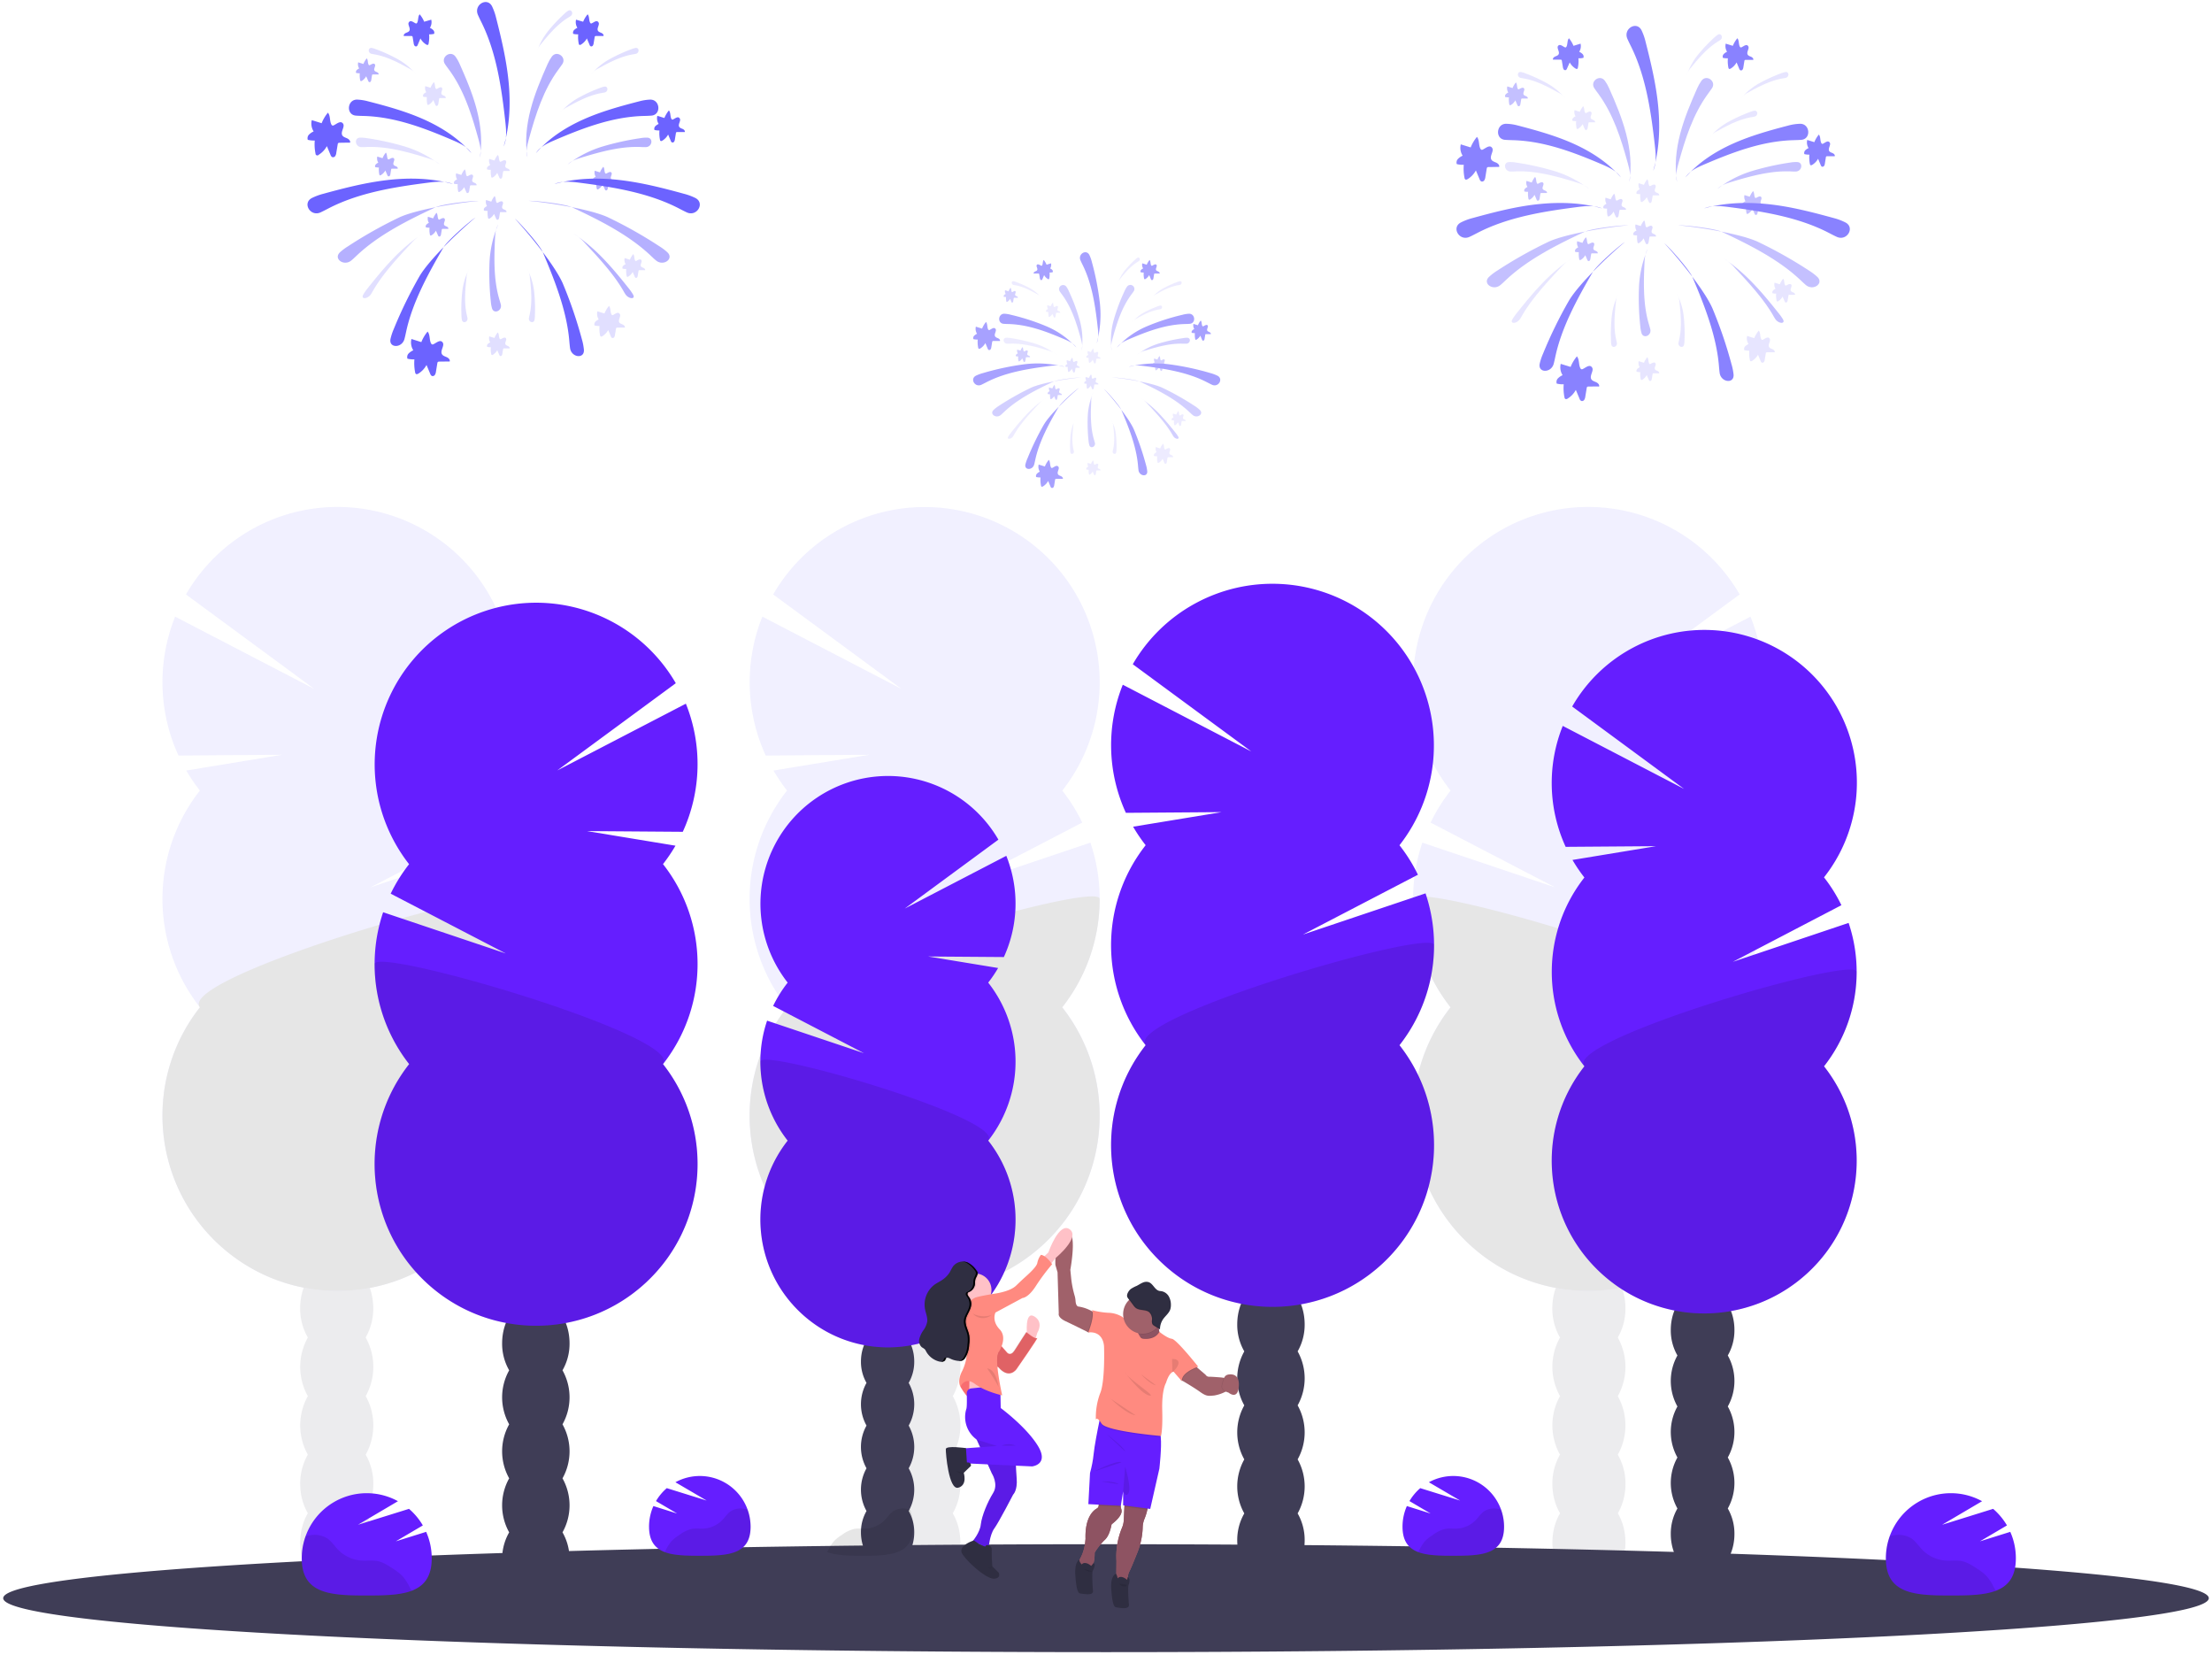 <svg xmlns="http://www.w3.org/2000/svg" width="345" height="258" viewBox="0 0 345 258"><g fill="none" fill-rule="nonzero"><g transform="translate(.5)"><path fill="#6C63FF" d="M70.536 8.822c-.767-1.043-2.35.089-1.635 1.17.187.283.393.555.586.818 2.36 3.172 3.583 7.063 4.638 10.893.256.952.507 1.941.212 2.854.421-2.486.149-5.054-.488-7.496s-1.628-4.76-2.651-7.066a6.427 6.427 0 00-.662-1.173z" opacity=".5"/><path fill="#6C63FF" d="M55.22 15.532c-1.583-.047-1.792 2.37-.209 2.496.415.035.837.044 1.236.054 4.875.133 9.487 1.903 13.918 3.805 1.087.466 2.218.99 2.851 1.989-1.999-2.319-4.628-4.015-7.425-5.265-2.797-1.249-5.777-2.067-8.755-2.831a7.648 7.648 0 00-1.615-.248z"/><path fill="#6C63FF" d="M55.66 21.462c-1.006.038-.778 1.469.235 1.478.263 0 .53 0 .78-.022 3.075-.124 6.227.726 9.28 1.662.751.228 1.543.488 2.088 1.05a16.724 16.724 0 00-5.423-2.788 41.971 41.971 0 00-5.904-1.3 5.338 5.338 0 00-1.055-.08z" opacity=".2"/><path fill="#6C63FF" d="M76.237 48.071c.286.968 1.616.39 1.372-.593-.063-.256-.142-.51-.215-.751-.884-2.952-.843-6.219-.697-9.412.038-.787.092-1.617.5-2.287a16.73 16.73 0 00-1.35 5.953c-.078 2.018-.01 4.04.207 6.047.026.353.088.703.183 1.043z" opacity=".5"/><path fill="#6C63FF" d="M57.492 7.48c-.605-.104-.65.778-.048.914.159.035.317.06.469.086 1.853.317 3.627 1.224 5.334 2.172.44.2.822.508 1.112.894a10.208 10.208 0 00-2.886-2.356 24.966 24.966 0 00-3.36-1.525 3.184 3.184 0 00-.621-.184z" opacity=".2"/><path fill="#6C63FF" d="M48.147 30.874c-1.536.793-.237 2.965 1.34 2.245.412-.19.814-.402 1.2-.602 4.692-2.436 10.137-3.333 15.522-4.024 1.314-.168 2.718-.317 3.934.203-3.316-.936-6.851-1.015-10.266-.615-3.415.4-6.738 1.252-10.026 2.156a9.081 9.081 0 00-1.704.637z"/><path fill="#6C63FF" d="M52.534 39.332c-1.102 1.03.634 2.248 1.777 1.268.317-.257.593-.53.868-.79 3.364-3.17 7.808-5.41 12.234-7.483 1.086-.51 5.559-1.028 6.75-1-3.117.28-9.484 1.27-12.316 2.538a68.18 68.18 0 00-8.033 4.515 8.436 8.436 0 00-1.28.952z" opacity=".5"/><path fill="#6C63FF" d="M60.41 52.828c-.318 1.475 1.782 1.497 2.175.022.102-.383.184-.773.263-1.144.973-4.513 3.351-8.896 5.816-13.12.605-1.036 3.988-4.008 4.986-4.664-2.408 2.004-7.093 6.43-8.69 9.1a68.53 68.53 0 00-4.047 8.287 8.71 8.71 0 00-.504 1.52zM76.257 1.012c-.754-1.535-2.902-.273-2.218 1.3.178.412.377.815.567 1.198 2.316 4.69 3.11 10.11 3.706 15.44.146 1.307.273 2.703-.26 3.904.97-3.282 1.1-6.786.764-10.179-.336-3.393-1.125-6.7-1.96-9.976a8.987 8.987 0 00-.6-1.687zM64.28 3.621a.29.29 0 00.13.042c.085 0 .142-.086.177-.162.187-.41.08-.951.37-1.269.291.347.527.737.7 1.155l1.103-.317c.107.433.031.892-.209 1.268.194.084.37.205.52.355a.568.568 0 01.136.584 2.794 2.794 0 01-.78.076c.041.485.014.974-.082 1.452a.263.263 0 01-.095.184c-.08.05-.187 0-.27-.044a2.536 2.536 0 01-.905-.952l-.412.98a.444.444 0 01-.18.248.294.294 0 01-.346-.12.828.828 0 01-.12-.372l-.155-.932a.222.222 0 00-.051-.133.237.237 0 00-.161-.048h-1.17c-.066-.21.14-.4.34-.488.2-.089.434-.152.535-.346.203-.396-.317-.951-.098-1.284.26-.428.684-.045 1.023.123z"/><path fill="#6C63FF" d="M85.572 8.822c.767-1.043 2.35.089 1.635 1.17-.187.283-.393.555-.586.818-2.36 3.172-3.586 7.063-4.638 10.893-.26.952-.51 1.941-.215 2.854-.421-2.486-.146-5.054.491-7.496s1.628-4.776 2.651-7.081c.18-.408.402-.796.662-1.158z" opacity=".5"/><path fill="#6C63FF" d="M100.884 15.532c1.584-.047 1.797 2.37.21 2.496-.415.035-.834.044-1.233.054-4.878.133-9.487 1.903-13.918 3.805-1.086.466-2.217.99-2.85 1.989 1.995-2.319 4.624-4.015 7.424-5.265 2.8-1.249 5.778-2.064 8.743-2.828a7.648 7.648 0 011.624-.25z"/><path fill="#6C63FF" d="M100.447 21.462c1.004.038.78 1.469-.234 1.478-.263 0-.529 0-.782-.022-3.076-.124-6.225.726-9.278 1.662-.751.228-1.543.488-2.088 1.05a16.724 16.724 0 015.423-2.788 41.873 41.873 0 015.905-1.3 5.338 5.338 0 011.054-.08z" opacity=".5"/><path fill="#6C63FF" d="M98.613 7.48c.609-.104.653.778.051.914-.158.035-.317.06-.472.086-1.853.317-3.624 1.224-5.331 2.172-.44.2-.822.508-1.112.894a10.167 10.167 0 012.886-2.356c1.08-.59 2.202-1.1 3.357-1.525.201-.082.409-.143.621-.184zM82.858 49.901c-.136.603-.97.317-.859-.317.029-.162.064-.317.099-.47.424-1.832.269-3.82.057-5.761a2.92 2.92 0 00-.396-1.373 10.22 10.22 0 011.058 3.583c.127 1.227.164 2.462.11 3.694a3.333 3.333 0 01-.07.644z" opacity=".2"/><path fill="#6C63FF" d="M98.227 45.915c.472.802-.687.745-1.197-.057-.137-.21-.257-.419-.377-.634-1.438-2.452-3.63-4.878-5.835-7.221a8.093 8.093 0 00-1.812-1.563 28.555 28.555 0 014.751 4.059c1.416 1.484 2.668 3.028 3.893 4.573.212.267.404.549.577.843z" opacity=".5"/><path fill="#6C63FF" d="M56.168 45.915c-.472.802.69.745 1.2-.057.133-.21.257-.419.374-.634 1.438-2.452 3.63-4.878 5.838-7.221a8.077 8.077 0 011.809-1.563 28.815 28.815 0 00-4.752 4.059c-1.416 1.484-2.667 3.028-3.89 4.573a7.497 7.497 0 00-.58.843zm15.382 3.986c.136.603.966.317.858-.317-.029-.162-.067-.317-.101-.47-.422-1.832-.27-3.82-.054-5.761.016-.483.151-.955.392-1.373a10.213 10.213 0 00-1.058 3.583 25.296 25.296 0 00-.114 3.694c.005.217.03.433.076.644zm22.21-36.395c.606-.108.65.777.048.91a9.29 9.29 0 01-.469.089c-1.853.317-3.627 1.224-5.334 2.169a2.94 2.94 0 00-1.112.894 10.199 10.199 0 012.886-2.353 25.387 25.387 0 013.36-1.528c.201-.082.409-.142.622-.181zM88.116 1.678c.523-.318.893.478.386.827a8.513 8.513 0 01-.405.257c-1.6.986-2.905 2.493-4.134 4.008a2.95 2.95 0 00-.7 1.247 10.252 10.252 0 011.8-3.263 25.097 25.097 0 012.533-2.674c.16-.15.334-.285.52-.402z" opacity=".2"/><path fill="#6C63FF" d="M107.96 30.874c1.537.793.238 2.965-1.339 2.245-.412-.19-.817-.402-1.2-.602-4.695-2.436-10.137-3.333-15.522-4.024-1.314-.168-2.717-.317-3.934.203 3.317-.936 6.848-1.015 10.266-.615 3.418.4 6.735 1.252 10.026 2.156a9.18 9.18 0 011.704.637z"/><path fill="#6C63FF" d="M103.58 39.332c1.102 1.03-.633 2.248-1.777 1.268-.317-.257-.592-.53-.868-.79-3.373-3.174-7.808-5.422-12.243-7.496-1.086-.51-5.559-1.027-6.753-.999 3.12.28 9.487 1.269 12.319 2.537a68.18 68.18 0 018.033 4.516c.46.28.891.602 1.29.964z" opacity=".5"/><path fill="#6C63FF" d="M90.568 54.512c.136 1.503-1.958 1.268-2.16-.25-.054-.394-.086-.79-.121-1.167-.4-4.602-2.217-9.248-4.118-13.747-.472-1.104-3.456-4.478-4.365-5.252 2.138 2.29 6.23 7.268 7.482 10.12a68.492 68.492 0 012.98 8.726c.15.513.25 1.039.302 1.57zm1.257-50.891a.272.272 0 01-.13.042c-.082 0-.14-.086-.174-.162-.19-.41-.082-.951-.37-1.269a4.44 4.44 0 00-.7 1.155l-1.106-.317c-.105.433-.03.891.209 1.268-.194.085-.37.205-.52.355a.574.574 0 00-.132.584c.254.062.517.087.779.076a5.08 5.08 0 00.082 1.452c.005.072.04.138.095.184.08.05.187 0 .27-.044.378-.234.69-.562.905-.952l.412.98a.42.42 0 00.18.248.294.294 0 00.346-.12.87.87 0 00.12-.372l.155-.932a.222.222 0 01.051-.133.237.237 0 01.162-.048h1.169c.066-.21-.14-.4-.34-.488-.199-.089-.437-.152-.535-.346-.202-.396.317-.951.098-1.284-.26-.428-.674-.045-1.026.123z"/><path fill="#6C63FF" d="M95.154 49.099a.279.279 0 01-.13.038c-.085 0-.142-.086-.177-.162-.187-.406-.08-.935-.367-1.268-.295.353-.532.75-.704 1.176l-1.102-.34a1.64 1.64 0 00.21 1.27 1.63 1.63 0 00-.52.351.578.578 0 00-.137.584c.255.063.518.09.78.08-.041.484-.013.972.082 1.448a.289.289 0 00.095.187c.082.051.187 0 .27-.047.38-.231.693-.56.905-.951l.412.98c.03.1.095.187.184.244a.288.288 0 00.342-.118.889.889 0 00.123-.37l.152-.936a.222.222 0 01.051-.133.24.24 0 01.165-.045c.386 0 .776-.016 1.166 0 .066-.206-.14-.4-.34-.488-.199-.089-.433-.152-.535-.346-.202-.393.317-.951.098-1.268-.26-.45-.684-.054-1.023.114z" opacity=".2"/><path fill="#6C63FF" d="M104.502 18.608a.247.247 0 01-.13.038c-.086 0-.143-.082-.177-.158-.187-.41-.08-.952-.371-1.269a4.482 4.482 0 00-.7 1.18l-1.102-.342c-.107.433-.031.892.209 1.268a1.69 1.69 0 00-.52.352.574.574 0 00-.136.587c.255.061.517.087.78.076a5.2 5.2 0 00.082 1.452c.005.072.04.138.095.184.079.05.187 0 .269-.044.38-.232.693-.56.906-.952l.412.98a.444.444 0 00.18.248.298.298 0 00.345-.121c.07-.112.11-.24.12-.371l.156-.951a.222.222 0 01.05-.13.237.237 0 01.162-.048h1.17c.066-.206-.14-.4-.34-.485-.2-.086-.434-.152-.535-.346-.203-.396.317-.951.098-1.268-.26-.435-.678-.041-1.023.12zM67.13 53.659a.373.373 0 01-.18.054c-.117 0-.196-.117-.247-.222-.26-.57-.11-1.31-.513-1.789a6.106 6.106 0 00-.976 1.643l-1.545-.488a2.298 2.298 0 00.29 1.763 2.34 2.34 0 00-.724.495.803.803 0 00-.187.811c.355.088.72.125 1.086.111a7.206 7.206 0 00.114 2.02c.007.1.055.194.133.257.111.073.26 0 .374-.06.533-.33.97-.793 1.267-1.345l.573 1.367c.043.14.132.261.254.343a.405.405 0 00.478-.165 1.19 1.19 0 00.171-.52l.212-1.3a.34.34 0 01.073-.184.317.317 0 01.228-.067c.542 0 1.084-.019 1.625-.016.095-.288-.193-.555-.472-.678-.278-.124-.605-.213-.744-.483-.285-.548.447-1.312.136-1.788-.358-.542-.95.006-1.425.241zM51.584 19.525a.377.377 0 01-.184.054c-.114 0-.196-.118-.243-.222-.263-.571-.111-1.31-.514-1.789a6.115 6.115 0 00-.978 1.643l-1.537-.479a2.282 2.282 0 00.289 1.763c-.27.118-.515.286-.723.495a.803.803 0 00-.19.812 3.94 3.94 0 001.087.11 7.092 7.092 0 00.117 2.02.285.285 0 00.507.197c.533-.33.97-.793 1.267-1.344l.57 1.366c.04.142.132.264.257.343a.408.408 0 00.478-.165c.096-.158.154-.336.168-.52l.215-1.3a.317.317 0 01.07-.184.317.317 0 01.228-.064c.542 0 1.083-.022 1.628-.019.092-.288-.196-.555-.472-.678-.275-.124-.608-.213-.747-.482-.282-.549.45-1.313.139-1.789-.368-.552-.96-.003-1.432.232z"/><path fill="#6C63FF" d="M98.762 40.664a.184.184 0 01-.095.028c-.063 0-.104-.063-.133-.117-.14-.317-.057-.695-.272-.952a3.327 3.327 0 00-.52.873l-.817-.254c-.079.325-.023.668.155.951-.143.06-.274.15-.383.26a.425.425 0 00-.101.432c.188.046.382.067.576.06-.03.358-.008.72.063 1.072a.19.19 0 00.07.136.196.196 0 00.2-.032c.28-.176.512-.422.671-.713l.317.726a.31.31 0 00.133.18.218.218 0 00.257-.085.635.635 0 00.088-.276l.114-.691a.178.178 0 01.038-.098.155.155 0 01.12-.035h.865c.048-.153-.104-.295-.253-.359-.149-.063-.317-.114-.396-.257-.149-.291.24-.697.076-.95-.165-.255-.523-.026-.773.1zM77.64 52.873a.253.253 0 01-.094.028.177.177 0 01-.13-.12c-.14-.302-.06-.695-.276-.952a3.277 3.277 0 00-.52.872l-.813-.253c-.078.32-.023.657.152.935a1.33 1.33 0 00-.384.263.425.425 0 00-.1.432c.187.047.382.066.576.057-.03.36-.009.721.063 1.075a.197.197 0 00.07.136c.06.038.139 0 .2-.032.28-.176.512-.422.67-.713l.317.726a.316.316 0 00.134.18.222.222 0 00.256-.088.635.635 0 00.089-.276l.114-.691a.168.168 0 01.038-.095.165.165 0 01.12-.035h.865c.047-.152-.105-.295-.25-.362-.146-.066-.317-.11-.396-.257-.152-.291.237-.697.073-.951-.165-.254-.52-.006-.773.12z" opacity=".2"/><path fill="#6C63FF" d="M57.2 10.144a.237.237 0 01-.095.029.177.177 0 01-.13-.12c-.139-.318-.06-.695-.272-.952-.22.26-.395.555-.52.872l-.817-.253a1.2 1.2 0 00.155.95 1.305 1.305 0 00-.386.264.422.422 0 00-.098.431c.188.048.382.067.576.057-.03.36-.01.722.06 1.075a.197.197 0 00.07.137c.06.038.14 0 .2-.032.282-.175.514-.42.671-.713l.317.726c.022.075.07.14.136.18.095.033.2-.004.254-.088a.635.635 0 00.088-.276l.114-.691a.162.162 0 01.038-.096.165.165 0 01.12-.034h.866c.05-.153-.105-.295-.25-.362-.146-.067-.317-.11-.397-.257-.152-.292.238-.697.073-.951-.165-.254-.52-.022-.773.104zM68.081 34.22a.187.187 0 01-.098.028c-.06 0-.105-.06-.13-.117-.14-.301-.06-.694-.273-.951a3.197 3.197 0 00-.519.872l-.817-.254c-.08.325-.024.669.155.951a1.267 1.267 0 00-.383.264.422.422 0 00-.102.43c.189.048.383.068.577.058-.031.36-.01.721.06 1.075.005.053.03.101.07.136.06.038.14 0 .2-.035.282-.173.514-.418.67-.71l.318.726a.342.342 0 00.136.181c.095.033.2-.004.253-.089a.635.635 0 00.092-.276l.114-.69c0-.036.014-.07.038-.096a.155.155 0 01.12-.035h.862c.05-.152-.101-.295-.25-.361-.15-.067-.317-.115-.396-.257-.149-.292.24-.698.073-.952-.168-.253-.52-.022-.77.102zm-7.897-9.387a.174.174 0 01-.095.029c-.063 0-.104-.06-.13-.118-.14-.3-.06-.694-.275-.95a3.277 3.277 0 00-.52.871l-.814-.254a1.22 1.22 0 00.152.952 1.33 1.33 0 00-.383.263.422.422 0 00-.101.431c.188.048.382.067.576.057a3.8 3.8 0 00.063 1.075.197.197 0 00.07.137c.06.038.14 0 .2-.035.282-.173.514-.418.671-.71l.317.726a.31.31 0 00.133.18.222.222 0 00.257-.088.635.635 0 00.088-.276l.114-.691a.162.162 0 01.038-.096.165.165 0 01.12-.035h.865c.048-.152-.104-.294-.25-.361-.146-.067-.317-.114-.396-.257-.152-.292.238-.698.073-.951-.165-.254-.52-.022-.773.101zm33.912 2.211a.184.184 0 01-.095.028c-.063 0-.104-.06-.133-.117-.136-.302-.057-.695-.272-.952a3.277 3.277 0 00-.52.872l-.814-.253c-.078.32-.023.657.152.935a1.197 1.197 0 00-.383.263.422.422 0 00-.101.432c.188.046.382.065.576.057-.03.36-.008.721.064 1.075a.197.197 0 00.07.136c.06.038.139 0 .199-.035.28-.175.512-.42.671-.71l.317.723c.02.076.068.141.133.184a.222.222 0 00.257-.089.635.635 0 00.088-.276l.114-.691a.178.178 0 01.038-.098.168.168 0 01.12-.032h.866c.047-.152-.105-.295-.25-.362-.146-.066-.317-.114-.397-.256-.152-.292.238-.698.073-.952-.164-.253-.52-.006-.773.118z" opacity=".5"/><path fill="#6C63FF" d="M77.64 25.198a.174.174 0 01-.094.028c-.064 0-.105-.063-.13-.117-.14-.317-.06-.694-.276-.951a3.381 3.381 0 00-.52.872l-.813-.254c-.082.325-.027.669.152.952-.143.062-.273.15-.384.26a.428.428 0 00-.1.434c.188.044.382.063.576.057-.03.359-.009.72.063 1.072a.184.184 0 00.07.136c.06.042.139 0 .2-.031a1.9 1.9 0 00.67-.714l.317.726a.318.318 0 00.134.181c.095.035.201 0 .256-.086a.635.635 0 00.089-.276l.114-.69a.178.178 0 01.038-.1.2.2 0 01.12-.034h.865c.047-.152-.105-.295-.25-.358-.146-.064-.317-.115-.396-.257-.152-.292.237-.698.073-.952-.165-.253-.52-.022-.773.102z" opacity=".2"/><path fill="#6C63FF" d="M72.478 27.446a.184.184 0 01-.095.029c-.064 0-.105-.06-.133-.118-.14-.317-.058-.694-.273-.95a3.381 3.381 0 00-.52.871l-.817-.25c-.075.32-.02.657.156.935-.143.062-.273.15-.384.26a.428.428 0 00-.101.435c.189.044.383.063.576.057-.03.36-.008.721.064 1.075a.197.197 0 00.07.136c.06.038.139 0 .199-.035.282-.175.514-.42.672-.713l.316.726c.02.076.068.141.133.184a.222.222 0 00.257-.089.635.635 0 00.089-.276l.114-.691a.178.178 0 01.038-.098.187.187 0 01.12-.035h.865c.047-.156-.105-.298-.25-.362-.146-.063-.317-.114-.396-.257-.152-.291.237-.697.072-.951-.164-.254-.519-.006-.772.117z" opacity=".3"/><path fill="#6C63FF" d="M67.666 13.852a.187.187 0 01-.098.028c-.06 0-.105-.06-.13-.117-.14-.317-.06-.695-.272-.952a3.2 3.2 0 00-.52.87l-.817-.251c-.083.325-.027.67.155.951-.143.063-.274.15-.386.26a.435.435 0 00-.099.435c.189.046.383.065.577.057-.03.36-.01.721.06 1.075a.197.197 0 00.07.136c.06.038.14 0 .2-.035.283-.173.515-.42.67-.713l.318.726a.34.34 0 00.136.184c.103.03.212-.02.256-.118a.635.635 0 00.092-.275l.111-.692a.178.178 0 01.038-.098.2.2 0 01.12-.035h.865c.05-.155-.101-.298-.25-.361-.149-.064-.317-.115-.396-.257-.149-.292.238-.698.073-.952-.165-.253-.523-.006-.773.134z" opacity=".2"/><path fill="#6C63FF" d="M77.147 31.61a.218.218 0 01-.099.029c-.06 0-.104-.064-.13-.121-.139-.301-.06-.691-.272-.951a3.245 3.245 0 00-.52.872l-.817-.254a1.21 1.21 0 00.156.951c-.144.062-.276.15-.387.26a.432.432 0 00-.098.432c.188.047.382.067.576.06-.03.358-.01.72.06 1.072a.217.217 0 00.07.136.196.196 0 00.2-.032c.282-.175.514-.42.671-.713l.317.726c.022.075.07.14.136.18a.218.218 0 00.254-.085.635.635 0 00.092-.276l.114-.69a.13.13 0 01.158-.134h.862c.05-.152-.102-.295-.25-.358-.15-.064-.317-.115-.397-.257-.148-.292.238-.698.073-.952-.164-.253-.52-.035-.77.105z" opacity=".3"/><g opacity=".1" transform="translate(219.83 78.962)"><ellipse cx="27.491" cy="161.56" fill="#3F3D56" rx="5.698" ry="7.468"/><path fill="#3F3D56" d="M31.993 129.598a8.985 8.985 0 001.19-4.563c0-4.122-2.552-7.471-5.701-7.471-3.149 0-5.702 3.345-5.702 7.471a9.017 9.017 0 001.2 4.563 9.345 9.345 0 000 9.13 9.339 9.339 0 000 9.127 9.036 9.036 0 00-1.19 4.566c0 4.123 2.553 7.468 5.701 7.468 3.15 0 5.702-3.342 5.702-7.468a9.004 9.004 0 00-1.2-4.557 9.339 9.339 0 000-9.126 9.345 9.345 0 000-9.14z"/><ellipse cx="27.491" cy="115.915" fill="#3F3D56" rx="5.698" ry="7.468"/><ellipse cx="27.491" cy="106.788" fill="#3F3D56" rx="5.698" ry="7.468"/><path fill="#6C63FF" d="M48.825 44.317a27.01 27.01 0 002.122-3.13l-14.976-2.461 16.196.12a27.411 27.411 0 00.523-21.655L30.96 28.477l20.038-14.75A27.294 27.294 0 0026.05.118 27.301 27.301 0 002.528 16.073a27.357 27.357 0 003.383 28.243 27.438 27.438 0 00-3.114 4.982l19.44 10.11L1.51 52.431a27.366 27.366 0 004.4 25.664c-8.802 11.204-7.524 27.298 2.935 36.97 10.458 9.671 26.586 9.671 37.044 0 10.46-9.672 11.737-25.766 2.935-36.97 7.789-9.915 7.789-23.877 0-33.792v.013z"/><path fill="#000" d="M.07 61.213a27.231 27.231 0 005.84 16.896c-8.8 11.203-7.523 27.298 2.936 36.97 10.458 9.67 26.586 9.67 37.044 0 10.46-9.672 11.737-25.767 2.935-36.97C52.484 73.469.07 58.146.07 61.213z"/></g><g opacity=".1" transform="translate(24.707 78.962)"><ellipse cx="27.308" cy="161.56" fill="#3F3D56" rx="5.698" ry="7.468"/><path fill="#3F3D56" d="M31.818 129.598a9.017 9.017 0 001.191-4.563c0-4.122-2.553-7.471-5.701-7.471-3.149 0-5.702 3.345-5.702 7.471a8.985 8.985 0 001.2 4.563 9.345 9.345 0 000 9.13 9.339 9.339 0 000 9.127 9.004 9.004 0 00-1.19 4.566c0 4.123 2.553 7.468 5.701 7.468 3.149 0 5.702-3.342 5.702-7.468a9.036 9.036 0 00-1.191-4.566 9.339 9.339 0 000-9.127 9.345 9.345 0 000-9.13h-.01z"/><ellipse cx="27.308" cy="115.915" fill="#3F3D56" rx="5.698" ry="7.468"/><ellipse cx="27.308" cy="106.788" fill="#3F3D56" rx="5.698" ry="7.468"/><path fill="#6C63FF" d="M5.974 44.317a27.01 27.01 0 01-2.122-3.13l14.976-2.461-16.196.12a27.411 27.411 0 01-.522-21.655l21.73 11.286L3.8 13.727A27.294 27.294 0 0128.751.118a27.301 27.301 0 0123.52 15.957 27.357 27.357 0 01-3.382 28.243 27.438 27.438 0 013.113 4.982l-19.44 10.11 20.726-6.977a27.366 27.366 0 01-4.4 25.664c8.802 11.204 7.524 27.298-2.934 36.97-10.46 9.671-26.586 9.671-37.045 0C-1.55 105.394-2.828 89.3 5.974 78.096c-7.788-9.915-7.788-23.877 0-33.792v.013z"/><path fill="#000" d="M54.73 61.213a27.231 27.231 0 01-5.841 16.896c8.801 11.203 7.523 27.298-2.935 36.97-10.46 9.67-26.586 9.67-37.045 0-10.459-9.672-11.737-25.767-2.935-36.97-3.658-4.64 48.756-19.963 48.756-16.896z"/></g><g opacity=".1" transform="translate(116.25 78.962)"><ellipse cx="27.339" cy="161.56" fill="#3F3D56" rx="5.698" ry="7.468"/><path fill="#3F3D56" d="M31.85 129.598a9.014 9.014 0 001.188-4.563c0-4.122-2.534-7.471-5.702-7.471-3.167 0-5.701 3.345-5.701 7.471a8.985 8.985 0 001.197 4.563 9.345 9.345 0 000 9.13 9.339 9.339 0 000 9.127 9.004 9.004 0 00-1.191 4.566c0 4.123 2.553 7.468 5.702 7.468 3.148 0 5.701-3.342 5.701-7.468a9.036 9.036 0 00-1.188-4.566 9.358 9.358 0 000-9.127 9.364 9.364 0 000-9.13h-.006z"/><ellipse cx="27.339" cy="115.915" fill="#3F3D56" rx="5.698" ry="7.468"/><ellipse cx="27.339" cy="106.788" fill="#3F3D56" rx="5.698" ry="7.468"/><path fill="#6C63FF" d="M6.018 44.317a27.01 27.01 0 01-2.122-3.13l14.973-2.461-16.192.12a27.411 27.411 0 01-.523-21.655l21.73 11.286-20.042-14.75A27.294 27.294 0 0128.788.133 27.301 27.301 0 0152.3 16.082a27.357 27.357 0 01-3.368 28.235 27.248 27.248 0 013.11 4.982l-19.449 10.11 20.726-6.977a27.366 27.366 0 01-4.4 25.664c8.802 11.204 7.524 27.298-2.935 36.97-10.458 9.671-26.586 9.671-37.044 0-10.46-9.672-11.737-25.766-2.935-36.97-7.789-9.915-7.789-23.877 0-33.792l.012.013z"/><path fill="#000" d="M54.761 61.213a27.231 27.231 0 01-5.84 16.896c8.8 11.203 7.523 27.298-2.936 36.97-10.458 9.67-26.586 9.67-37.044 0-10.46-9.672-11.737-25.767-2.935-36.97-3.659-4.64 48.755-19.963 48.755-16.896z"/></g><g fill="#6C63FF" opacity=".6"><path d="M165.81 44.694a.633.633 0 00-1.029.736c.117.177.247.349.37.514 1.486 2.01 2.256 4.44 2.921 6.862.162.593.317 1.224.133 1.81a11.27 11.27 0 00-.317-4.724 29.446 29.446 0 00-1.669-4.462 3.953 3.953 0 00-.408-.736z" opacity=".5"/><path d="M156.162 48.921c-1.004-.031-1.13 1.49-.133 1.57.263.022.526.029.78.035 3.072.082 5.973 1.199 8.764 2.397.687.295 1.406.634 1.805 1.269a13.161 13.161 0 00-4.675-3.317 34.585 34.585 0 00-5.518-1.786 4.715 4.715 0 00-1.023-.168z"/><path d="M156.44 52.663c-.633.022-.49.926.15.93h.49c1.94-.08 3.922.456 5.848 1.046a2.97 2.97 0 011.315.663 10.544 10.544 0 00-3.418-1.757 26.05 26.05 0 00-3.713-.831 3.575 3.575 0 00-.671-.05z" opacity=".2"/><path d="M169.403 69.416c.18.61 1.016.248.864-.374a8.357 8.357 0 00-.136-.472c-.554-1.862-.529-3.917-.437-5.93a3.006 3.006 0 01.317-1.44 10.611 10.611 0 00-.862 3.748 26.35 26.35 0 00.13 3.806c.02.224.062.446.124.662z" opacity=".5"/><path d="M157.597 43.847c-.383-.066-.412.492-.032.574l.295.058c1.169.2 2.284.77 3.36 1.366.277.126.518.319.7.562a6.416 6.416 0 00-1.817-1.481 16.07 16.07 0 00-2.116-.952 2.383 2.383 0 00-.39-.127z" opacity=".2"/><path d="M151.708 58.584c-.966.498-.148 1.868.846 1.414.26-.12.513-.254.754-.377 2.959-1.538 6.392-2.103 9.769-2.537.83-.108 1.714-.2 2.48.127a16.77 16.77 0 00-6.468-.387 42.215 42.215 0 00-6.313 1.36c-.369.097-.726.23-1.068.4z"/><path d="M154.474 63.911c-.697.635.39 1.415 1.118.793.19-.165.374-.336.545-.498 2.119-1.991 4.919-3.409 7.706-4.715.685-.317 3.485-.635 4.255-.635-1.964.178-5.978.79-7.761 1.586a43.018 43.018 0 00-5.068 2.854 5.39 5.39 0 00-.795.615z" opacity=".5"/><path d="M159.431 72.413c-.203.93 1.125.951 1.372 0 .063-.24.117-.485.167-.72.612-2.854 2.11-5.603 3.662-8.264.38-.653 2.512-2.537 3.142-2.936-1.517 1.268-4.469 4.05-5.473 5.73a43.148 43.148 0 00-2.534 5.22 5.665 5.665 0 00-.336.97zm9.984-32.64c-.475-.968-1.827-.172-1.397.82.111.258.238.511.358.756 1.457 2.952 1.961 6.367 2.335 9.725.092.822.17 1.7-.165 2.458.571-2.086.735-4.263.482-6.412a42.564 42.564 0 00-1.236-6.285 5.658 5.658 0 00-.377-1.062zm-7.551 1.645a.142.142 0 00.079.023.14.14 0 00.11-.099c.121-.26.051-.593.235-.808.185.223.333.473.44.742l.697-.216c.066.272.018.56-.133.796.118.054.226.13.317.222.094.098.125.24.082.368a1.69 1.69 0 01-.49.05c.027.306.01.613-.051.914a.178.178 0 01-.06.117.165.165 0 01-.168-.028 1.617 1.617 0 01-.574-.606l-.256.615a.279.279 0 01-.117.156.184.184 0 01-.216-.073.568.568 0 01-.076-.235l-.098-.59c0-.03-.012-.06-.032-.082a.142.142 0 00-.101-.029h-.735c-.044-.13.086-.25.212-.317.127-.067.273-.098.336-.219.13-.25-.203-.596-.06-.808.142-.213.453 0 .659.107z"/><path d="M175.282 44.694a.633.633 0 111.032.736c-.12.177-.247.349-.37.514-1.486 2.01-2.259 4.44-2.92 6.862-.166.593-.318 1.224-.137 1.81-.23-1.579-.121-3.19.317-4.724a29.11 29.11 0 011.669-4.462c.11-.26.247-.506.409-.736z" opacity=".5"/><path d="M184.93 48.921c1.001-.031 1.13 1.49.13 1.57-.26.022-.526.029-.776.035-3.073.082-5.977 1.199-8.768 2.397-.684.295-1.403.634-1.802 1.269a13.161 13.161 0 014.675-3.317 34.651 34.651 0 015.515-1.786c.335-.093.679-.15 1.026-.168z"/><path d="M184.67 52.663c.634.022.488.926-.149.93h-.49c-1.94-.08-3.922.456-5.848 1.046a2.94 2.94 0 00-1.314.663 10.512 10.512 0 013.417-1.757 26.05 26.05 0 013.72-.818 3.6 3.6 0 01.664-.064z" opacity=".5"/><path d="M183.498 43.847c.384-.066.412.492.032.574l-.298.058c-1.165.2-2.284.77-3.357 1.366a1.822 1.822 0 00-.7.562 6.403 6.403 0 011.815-1.481 16.298 16.298 0 012.119-.952c.126-.054.256-.096.39-.127zm-9.914 26.723c-.086.378-.608.191-.539-.193 0-.101.041-.2.064-.295.266-1.154.168-2.407.034-3.63-.01-.304-.096-.6-.25-.863.358.702.584 1.464.665 2.248.08.773.104 1.551.073 2.328a1.971 1.971 0 01-.047.406z" opacity=".2"/><path d="M183.254 68.06c.298.503-.434.468-.753-.036-.086-.133-.162-.266-.238-.393-.906-1.544-2.287-3.073-3.678-4.547a5.092 5.092 0 00-1.137-.987 18.175 18.175 0 012.987 2.556 44.117 44.117 0 012.452 2.88c.134.167.257.343.367.526z" opacity=".5"/><path d="M156.76 68.06c-.297.503.435.468.758-.036.082-.133.161-.266.234-.393.906-1.544 2.287-3.073 3.678-4.547.33-.384.713-.716 1.14-.987a18.197 18.197 0 00-2.99 2.556 45.124 45.124 0 00-2.452 2.88 4.757 4.757 0 00-.367.526zm9.69 2.51c.086.378.609.191.542-.193a6.848 6.848 0 00-.063-.295c-.266-1.154-.171-2.407-.035-3.63.008-.304.093-.601.247-.863a6.405 6.405 0 00-.665 2.248c-.08.773-.104 1.551-.07 2.328.002.136.017.272.044.406zm13.998-22.927c.38-.066.409.489.028.574-.098.022-.2.038-.294.054-1.169.2-2.284.77-3.36 1.37-.277.127-.517.32-.701.561a6.425 6.425 0 011.818-1.484 16.05 16.05 0 012.116-.951 2.07 2.07 0 01.393-.124zm-3.564-7.449c.317-.206.564.298.244.52l-.253.162c-1.007.634-1.83 1.57-2.607 2.537-.21.22-.36.491-.437.786a6.443 6.443 0 011.13-2.058 16.355 16.355 0 011.603-1.684c.098-.098.205-.186.32-.263z" opacity=".2"/><path d="M189.387 58.584c.966.498.149 1.868-.846 1.414-.26-.12-.513-.254-.757-.377-2.955-1.538-6.389-2.103-9.766-2.537-.83-.108-1.713-.2-2.48.127a16.77 16.77 0 016.465-.387 42.17 42.17 0 016.316 1.36 5.79 5.79 0 011.068.4z"/><path d="M186.622 63.911c.696.635-.39 1.415-1.119.793-.19-.165-.373-.336-.548-.498-2.119-1.991-4.916-3.409-7.706-4.715-.681-.317-3.5-.635-4.251-.635 1.964.178 5.974.79 7.757 1.586a42.81 42.81 0 015.068 2.854c.285.18.552.386.799.615z" opacity=".5"/><path d="M178.43 73.47c.086.95-1.235.795-1.362-.156-.032-.25-.054-.498-.076-.736-.25-2.898-1.394-5.825-2.6-8.66-.295-.695-2.177-2.82-2.747-3.308 1.346 1.443 3.925 4.58 4.714 6.374a43.237 43.237 0 011.875 5.496c.096.323.162.654.196.99zm.792-32.052a.152.152 0 01-.082.023.149.149 0 01-.111-.099c-.117-.26-.05-.593-.231-.808a2.794 2.794 0 00-.444.742l-.694-.216a1.02 1.02 0 00.134.796c-.119.054-.226.13-.317.222a.365.365 0 00-.086.368c.16.04.326.057.491.05a3.26 3.26 0 00.054.914.178.178 0 00.06.117.165.165 0 00.168-.028c.24-.149.439-.357.573-.606l.257.615c.02.063.06.118.114.156a.187.187 0 00.219-.073.568.568 0 00.076-.235l.098-.59c0-.03.012-.06.032-.082a.142.142 0 01.1-.029h.736c.044-.13-.089-.25-.212-.317-.124-.067-.276-.098-.34-.219-.126-.25.206-.596.064-.808-.143-.213-.444 0-.659.107z"/><path d="M181.319 70.063a.193.193 0 01-.082.026c-.054 0-.089-.054-.111-.102-.117-.257-.05-.593-.231-.808a2.715 2.715 0 00-.444.742l-.694-.216c-.066.272-.02.56.13.796a1.055 1.055 0 00-.316.225.362.362 0 00-.086.368c.16.038.326.054.491.048a3.27 3.27 0 00.05.913.178.178 0 00.06.117c.052.032.118 0 .172-.028a1.61 1.61 0 00.57-.606l.26.615c.017.064.058.12.114.155a.182.182 0 00.215-.072.559.559 0 00.08-.235l.094-.59a.187.187 0 01.032-.082.146.146 0 01.105-.029h.735c.04-.13-.09-.25-.213-.317s-.275-.098-.339-.219c-.126-.25.203-.593.064-.809-.14-.215-.44 0-.656.108z" opacity=".2"/><path d="M187.204 50.862a.206.206 0 01-.082.025c-.054 0-.089-.054-.11-.101-.121-.257-.051-.593-.235-.809a2.785 2.785 0 00-.44.742l-.697-.215c-.066.272-.018.56.133.796a1.02 1.02 0 00-.317.225.362.362 0 00-.086.368c.161.038.326.054.491.047a3.27 3.27 0 00.051.913.178.178 0 00.06.118.165.165 0 00.168-.029c.24-.148.439-.357.573-.605l.26.615c.017.064.058.12.114.155.08.029.17-.002.216-.073a.514.514 0 00.076-.234l.098-.59c0-.03.012-.06.032-.083a.142.142 0 01.1-.028h.739c.041-.13-.089-.25-.215-.317-.127-.067-.273-.099-.336-.22-.13-.25.202-.595.063-.808-.14-.212-.44 0-.656.108zm-23.538 22.074a.24.24 0 01-.114.035c-.073 0-.123-.076-.155-.142-.165-.359-.07-.822-.317-1.126-.257.31-.465.66-.614 1.034l-.97-.298c-.091.38-.025.78.184 1.11-.17.075-.326.183-.456.317a.505.505 0 00-.12.51c.223.056.453.08.684.07-.035.424-.01.85.073 1.268a.241.241 0 00.085.165c.07.045.162 0 .234-.041.334-.208.61-.498.799-.844l.358.86c.025.09.083.166.161.215a.256.256 0 00.317-.104.727.727 0 00.108-.317l.133-.818a.159.159 0 01.19-.159h1.023c.06-.18-.124-.352-.298-.428-.174-.076-.38-.133-.469-.317-.177-.346.282-.828.086-1.126-.25-.358-.621-.013-.922.136zm-9.794-21.5a.237.237 0 01-.114.032c-.073 0-.124-.073-.155-.14-.165-.358-.07-.824-.317-1.126-.257.311-.465.66-.615 1.034l-.969-.301c-.092.38-.025.78.184 1.11a1.57 1.57 0 00-.456.317.505.505 0 00-.118.514c.223.055.452.078.682.07-.035.424-.01.85.072 1.268a.235.235 0 00.086.162c.07.047.161 0 .234-.038.335-.209.61-.5.799-.847l.357.862a.412.412 0 00.162.216.263.263 0 00.3-.105.74.74 0 00.109-.317l.133-.821a.206.206 0 01.047-.114.187.187 0 01.143-.041h1.023c.06-.184-.12-.352-.298-.428-.177-.077-.38-.137-.469-.318-.177-.345.282-.827.089-1.125-.238-.346-.608-.013-.91.136z"/><path d="M183.59 64.748a.104.104 0 01-.06.02.11.11 0 01-.082-.073c-.086-.194-.035-.438-.171-.6-.133.166-.24.35-.317.549l-.516-.159a.771.771 0 00.098.59.757.757 0 00-.241.165.267.267 0 00-.063.273c.118.029.24.04.36.035-.019.227-.005.455.042.678a.127.127 0 00.044.086.12.12 0 00.124-.022c.179-.11.325-.265.424-.45l.19.46a.21.21 0 00.086.113.14.14 0 00.161-.057.438.438 0 00.051-.18l.07-.438a.086.086 0 01.101-.083h.542c.031-.095-.064-.184-.155-.225-.092-.041-.206-.073-.25-.161-.096-.184.148-.441.044-.6-.105-.158-.32.003-.482.08zm-13.304 7.691a.133.133 0 01-.06.019.11.11 0 01-.082-.077c-.086-.19-.035-.434-.171-.596-.134.166-.24.35-.317.549l-.516-.159a.774.774 0 00.098.59.757.757 0 00-.24.165.267.267 0 00-.064.273c.118.029.24.04.36.035-.019.226-.005.453.042.675a.136.136 0 00.041.089c.038.022.089 0 .127-.022.179-.11.325-.265.424-.45l.19.46a.21.21 0 00.086.113c.06.02.126-.004.162-.057a.39.39 0 00.053-.171l.073-.438a.086.086 0 01.102-.082h.541c.032-.095-.063-.187-.155-.225-.092-.038-.206-.073-.25-.162-.095-.184.149-.44.044-.6-.104-.158-.33-.006-.488.07z" opacity=".2"/><path d="M157.43 45.525a.149.149 0 01-.061.019c-.041 0-.067-.041-.082-.076-.09-.19-.038-.438-.175-.596-.134.165-.24.35-.316.548l-.539-.174a.755.755 0 00.095.59.855.855 0 00-.24.165.27.27 0 00-.064.272c.12.029.242.042.364.038-.019.226-.006.454.038.676a.12.12 0 00.045.085c.038.026.085 0 .123-.019a1.2 1.2 0 00.425-.45l.19.457a.197.197 0 00.085.114c.06.023.128 0 .162-.054a.419.419 0 00.057-.174l.07-.435a.114.114 0 01.025-.063.101.101 0 01.076-.02h.545c.028-.098-.067-.186-.159-.228-.092-.04-.202-.07-.25-.161-.095-.184.149-.438.048-.596-.102-.159-.32.003-.463.082zm6.835 15.168a.101.101 0 01-.06 0c-.038 0-.067-.038-.083-.073-.088-.19-.038-.438-.17-.6a1.992 1.992 0 00-.318.552l-.513-.162a.759.759 0 00.098.59.808.808 0 00-.243.165.273.273 0 00-.064.273c.12.028.242.041.364.038-.019.226-.006.453.038.675a.127.127 0 00.045.086c.038.025.089 0 .127-.02a1.18 1.18 0 00.42-.45l.194.457a.197.197 0 00.086.114.14.14 0 00.158-.054.378.378 0 00.057-.174l.073-.434c0-.023.008-.045.022-.064a.127.127 0 01.076-.022h.545c.032-.098-.067-.187-.159-.228-.091-.042-.202-.07-.25-.162-.092-.184.152-.44.048-.6-.105-.158-.333.013-.491.093zm-4.973-5.915a.133.133 0 01-.06.02.11.11 0 01-.083-.077c-.089-.19-.038-.437-.171-.596-.134.165-.241.35-.317.549l-.513-.159a.762.762 0 00.098.59.808.808 0 00-.244.165.273.273 0 00-.063.273c.12.029.242.04.364.035-.019.225-.006.453.038.675a.127.127 0 00.045.089c.038.022.088 0 .126-.022.178-.11.324-.266.422-.45l.193.46a.21.21 0 00.085.113c.06.02.126-.004.159-.057a.406.406 0 00.057-.174l.073-.435c0-.022.008-.043.022-.06a.108.108 0 01.076-.022h.545c.031-.095-.067-.187-.159-.225-.092-.038-.202-.073-.25-.162-.095-.184.152-.44.048-.6-.105-.158-.333-.009-.491.07zm21.362 1.392a.149.149 0 01-.06.02.105.105 0 01-.083-.077c-.088-.19-.038-.434-.174-.596-.133.166-.24.35-.317.549l-.513-.159a.762.762 0 00.095.59.795.795 0 00-.24.165.267.267 0 00-.064.273c.12.029.242.04.364.035-.019.225-.006.453.038.675a.127.127 0 00.045.089c.038.022.085 0 .123-.022.18-.11.326-.265.425-.45l.19.46a.21.21 0 00.085.113.14.14 0 00.162-.057.406.406 0 00.057-.174l.07-.435a.086.086 0 01.1-.082h.546c.028-.095-.067-.187-.159-.225-.091-.038-.202-.073-.25-.162-.095-.184.149-.44.048-.6-.102-.158-.33-.009-.488.07z" opacity=".5"/><path d="M170.286 55.007a.104.104 0 01-.06.019.11.11 0 01-.082-.073c-.086-.19-.035-.438-.171-.6-.133.166-.24.351-.317.55l-.516-.16a.771.771 0 00.098.59.757.757 0 00-.24.165.267.267 0 00-.064.273c.118.029.24.04.36.035-.019.227-.005.455.042.678a.136.136 0 00.041.086.127.127 0 00.127-.022c.179-.11.325-.265.424-.45l.19.46a.21.21 0 00.086.114.144.144 0 00.162-.058.39.39 0 00.053-.17l.073-.438a.086.086 0 01.102-.083h.541c.032-.095-.063-.184-.155-.225-.092-.041-.206-.073-.25-.162-.095-.184.149-.44.044-.6-.104-.158-.33-.005-.488.07z" opacity=".2"/><path d="M167.036 56.424a.161.161 0 01-.063.02c-.038 0-.063-.042-.082-.077-.086-.19-.035-.437-.171-.596-.134.165-.24.35-.317.549l-.516-.159a.774.774 0 00.098.59.741.741 0 00-.241.165.267.267 0 00-.063.272c.118.03.24.041.36.035a2.42 2.42 0 00.042.676.114.114 0 00.044.085c.038.026.086 0 .124-.019.178-.11.324-.265.424-.45l.19.457c.014.048.044.09.086.117a.14.14 0 00.161-.057.473.473 0 00.057-.174l.07-.435a.086.086 0 01.101-.082h.545c.029-.095-.066-.187-.158-.229-.092-.04-.203-.07-.25-.158-.095-.187.149-.441.044-.6-.104-.158-.326-.01-.485.07z" opacity=".3"/><path d="M164.002 47.853a.101.101 0 01-.06.015c-.038 0-.067-.038-.083-.072-.085-.19-.035-.438-.17-.6-.134.166-.24.35-.318.549l-.516-.159a.771.771 0 00.098.59.757.757 0 00-.24.165.267.267 0 00-.064.273c.118.028.24.04.361.038-.02.226-.005.453.042.675a.136.136 0 00.04.086c.039.025.09 0 .127-.022.18-.109.326-.263.425-.448l.19.457a.21.21 0 00.085.114.146.146 0 00.162-.054.416.416 0 00.054-.174l.073-.434a.114.114 0 01.025-.064.12.12 0 01.076-.022h.542c.031-.098-.064-.187-.155-.228-.092-.042-.206-.073-.25-.162-.096-.184.148-.44.044-.6-.105-.158-.33.007-.488.077z" opacity=".2"/><path d="M169.976 59.04a.092.092 0 01-.143-.057c-.088-.19-.038-.437-.174-.599-.133.166-.24.35-.317.549l-.513-.159a.768.768 0 00.095.59.833.833 0 00-.24.165.267.267 0 00-.064.272c.12.03.242.041.364.035-.019.227-.006.456.038.679a.127.127 0 00.045.086.12.12 0 00.123-.023c.178-.109.325-.263.425-.447l.19.457a.21.21 0 00.085.114.14.14 0 00.162-.057.394.394 0 00.047-.178l.07-.437a.13.13 0 01.025-.06.104.104 0 01.076-.023h.545c.032-.095-.066-.184-.158-.225-.092-.041-.203-.073-.25-.162-.095-.183.152-.44.047-.599-.104-.158-.32 0-.478.08z" opacity=".3"/></g><g fill="#6C63FF" opacity=".8"><path d="M249.802 12.583c-.77-1.046-2.36.089-1.64 1.17.186.286.392.558.589.822 2.366 3.2 3.592 7.084 4.646 10.921.26.951.51 1.95.216 2.88.424-2.493.149-5.074-.491-7.52-.64-2.444-1.616-4.785-2.658-7.11-.18-.409-.401-.8-.662-1.163z" opacity=".5"/><path d="M234.446 19.303c-1.584-.051-1.8 2.375-.21 2.502.419.032.837.041 1.24.054 4.887.133 9.502 1.902 13.953 3.805 1.09.47 2.217.996 2.873 1.998-2.002-2.325-4.641-4.027-7.444-5.28-2.804-1.253-5.794-2.074-8.78-2.854a7.452 7.452 0 00-1.632-.225z"/><path d="M234.886 25.268c-1.007.035-.78 1.471.235 1.477.266 0 .532 0 .785-.019 3.082-.126 6.24.727 9.303 1.662.754.232 1.546.492 2.094 1.056a16.753 16.753 0 00-5.439-2.794 41.709 41.709 0 00-5.917-1.303 5.17 5.17 0 00-1.06-.08z" opacity=".2"/><path d="M255.52 51.924c.285.97 1.615.394 1.371-.593-.063-.257-.139-.51-.212-.754-.887-2.96-.846-6.235-.7-9.438.038-.786.092-1.62.5-2.29a16.804 16.804 0 00-1.352 5.966c-.08 2.024-.01 4.052.206 6.066.027.353.09.703.187 1.043z" opacity=".5"/><path d="M236.723 11.229c-.605-.105-.652.78-.047.913.158.035.317.064.472.09 1.856.316 3.633 1.226 5.343 2.175.441.202.826.51 1.119.897a10.272 10.272 0 00-2.896-2.363 25.9 25.9 0 00-3.367-1.531 3.52 3.52 0 00-.624-.181z" opacity=".2"/><path d="M227.354 34.686c-1.54.793-.238 2.971 1.343 2.248.415-.19.817-.402 1.203-.602 4.707-2.445 10.171-3.343 15.55-4.037 1.318-.168 2.724-.317 3.947.206-3.33-.951-6.87-1.018-10.295-.634-3.424.384-6.753 1.268-10.05 2.166a8.933 8.933 0 00-1.698.653z"/><path d="M231.753 43.162c-1.108 1.034.634 2.255 1.78 1.269.317-.26.593-.536.872-.796 3.37-3.171 7.827-5.423 12.265-7.503 1.09-.51 5.571-1.03 6.769-1.002-3.127.279-9.503 1.268-12.354 2.537a68.044 68.044 0 00-8.052 4.525 8.534 8.534 0 00-1.28.97z" opacity=".5"/><path d="M239.647 56.697c-.317 1.478 1.79 1.5 2.182.022.102-.387.184-.777.263-1.148.976-4.525 3.361-8.92 5.832-13.154.608-1.04 4-4.02 5.002-4.677-2.414 2.01-7.112 6.447-8.715 9.126a68.602 68.602 0 00-4.057 8.306 8.445 8.445 0 00-.507 1.525zM255.536 4.74c-.754-1.537-2.908-.272-2.218 1.307.18.413.38.815.574 1.202 2.318 4.7 3.117 10.148 3.715 15.479.146 1.312.27 2.708-.263 3.913.973-3.289 1.103-6.802.767-10.205-.336-3.403-1.137-6.707-1.974-10.002a8.838 8.838 0 00-.601-1.693zM243.53 7.36c.04.023.085.036.13.038.083 0 .143-.085.178-.161.187-.41.079-.952.37-1.269.295.354.532.752.704 1.18l1.105-.343c.104.434.029.892-.209 1.269.193.086.37.206.52.355a.574.574 0 01.136.587 2.803 2.803 0 01-.78.076c.042.486.013.977-.085 1.455a.263.263 0 01-.095.184c-.08.054-.187 0-.27-.044a2.577 2.577 0 01-.908-.952l-.422.945a.438.438 0 01-.183.245.294.294 0 01-.346-.118.898.898 0 01-.12-.374l-.155-.951a.222.222 0 00-.051-.133.237.237 0 00-.162-.048h-1.172c-.066-.21.14-.403.34-.488.199-.086.436-.156.538-.35.203-.396-.317-.95-.102-1.287.273-.38.697.016 1.04.184z"/><path d="M264.877 12.583c.77-1.046 2.357.089 1.64 1.17-.19.286-.392.558-.589.822-2.366 3.2-3.592 7.084-4.65 10.921-.26.951-.51 1.95-.212 2.88-.424-2.493-.149-5.074.491-7.52.64-2.444 1.628-4.785 2.655-7.1.181-.412.404-.805.665-1.173z" opacity=".5"/><path d="M280.23 19.303c1.584-.051 1.8 2.375.21 2.502-.416.032-.837.041-1.236.054-4.89.133-9.503 1.902-13.953 3.805-1.09.47-2.237.996-2.873 1.998 2.002-2.325 4.637-4.027 7.443-5.28 2.807-1.253 5.79-2.074 8.781-2.854a7.452 7.452 0 011.628-.225z"/><path d="M279.79 25.268c1.01.035.782 1.471-.231 1.477-.266 0-.533 0-.786-.019-3.085-.126-6.24.727-9.303 1.662-.754.232-1.55.492-2.094 1.056a16.753 16.753 0 015.439-2.794 41.709 41.709 0 015.933-1.31 5.195 5.195 0 011.042-.072z" opacity=".5"/><path d="M277.956 11.229c.605-.105.652.78.047.913a8.774 8.774 0 01-.472.09c-1.856.316-3.636 1.226-5.347 2.175a2.93 2.93 0 00-1.115.897 10.259 10.259 0 012.892-2.363 26.134 26.134 0 013.37-1.531c.203-.08.412-.14.625-.181zM262.153 53.76c-.136.603-.97.318-.859-.317.029-.158.067-.317.102-.469.42-1.836.269-3.83.054-5.775a2.92 2.92 0 00-.396-1.376c.57 1.118.929 2.332 1.06 3.58.128 1.23.165 2.469.112 3.704a3.18 3.18 0 01-.073.653z" opacity=".2"/><path d="M277.566 49.762c.475.805-.69.751-1.203-.054-.134-.21-.257-.422-.374-.635-1.445-2.457-3.64-4.89-5.854-7.24a8.124 8.124 0 00-1.815-1.566 28.834 28.834 0 014.751 4.069c1.42 1.487 2.674 3.038 3.903 4.585.216.266.414.547.592.84z" opacity=".5"/><path d="M235.396 49.762c-.475.805.69.751 1.2-.054.137-.21.26-.422.378-.635 1.444-2.457 3.64-4.89 5.853-7.24a8.055 8.055 0 011.815-1.566 28.7 28.7 0 00-4.751 4.069c-1.42 1.487-2.677 3.038-3.903 4.585a7.474 7.474 0 00-.592.84zm15.424 3.998c.135.603.968.318.857-.317-.028-.158-.066-.317-.1-.469-.422-1.836-.27-3.83-.055-5.775a2.92 2.92 0 01.396-1.376 10.258 10.258 0 00-1.045 3.59 25.423 25.423 0 00-.11 3.704c-.004.216.015.431.056.643zm22.277-36.49c.605-.108.652.777.047.913-.158.035-.317.06-.472.086-1.856.317-3.633 1.23-5.347 2.179-.44.2-.823.508-1.115.894a10.205 10.205 0 012.896-2.36 25.08 25.08 0 013.367-1.531c.2-.082.41-.143.624-.18zM267.43 5.41c.523-.317.896.479.383.83-.133.093-.272.175-.402.258-1.606.99-2.914 2.499-4.146 4.02-.336.35-.577.779-.7 1.247a10.246 10.246 0 011.802-3.273 25.525 25.525 0 012.553-2.68c.156-.15.327-.285.51-.402z" opacity=".2"/><path d="M287.326 34.686c1.539.793.237 2.971-1.344 2.248-.414-.19-.82-.402-1.203-.602-4.707-2.445-10.175-3.343-15.55-4.037-1.318-.168-2.724-.317-3.947.206 3.326-.951 6.87-1.018 10.295-.634 3.424.384 6.753 1.268 10.05 2.166a9.06 9.06 0 011.699.653z"/><path d="M282.926 43.162c1.105 1.034-.634 2.255-1.784 1.269-.3-.26-.592-.536-.868-.796-3.373-3.171-7.83-5.423-12.264-7.503-1.09-.51-5.575-1.03-6.77-1.002 3.127.279 9.503 1.268 12.354 2.537a68.082 68.082 0 018.055 4.525c.455.283.883.608 1.277.97z" opacity=".5"/><path d="M269.878 58.384c.137 1.506-1.967 1.268-2.17-.25-.053-.397-.085-.793-.117-1.174-.402-4.61-2.217-9.27-4.14-13.782-.472-1.106-3.465-4.487-4.377-5.264 2.144 2.296 6.25 7.294 7.504 10.148a68.34 68.34 0 012.984 8.746 8.63 8.63 0 01.316 1.576zm1.267-51.024a.279.279 0 01-.13.038c-.085 0-.142-.085-.177-.161-.19-.41-.079-.952-.37-1.269a4.409 4.409 0 00-.704 1.18l-1.105-.343c-.106.434-.03.892.209 1.269a1.755 1.755 0 00-.523.355.578.578 0 00-.133.587c.255.061.518.087.78.076-.041.486-.013.976.082 1.455.007.072.04.138.095.184.082.054.19 0 .272-.044.38-.233.694-.561.91-.952l.411.983a.425.425 0 00.184.245.288.288 0 00.342-.118.86.86 0 00.124-.374l.152-.951a.248.248 0 01.053-.133.237.237 0 01.162-.048h1.172c.067-.21-.143-.403-.342-.488-.2-.086-.434-.156-.535-.35-.203-.396.316-.95.098-1.287-.257-.418-.681-.022-1.027.146z"/><path d="M274.484 52.955a.279.279 0 01-.13.038c-.085 0-.142-.082-.177-.159-.187-.412-.08-.95-.37-1.287a4.46 4.46 0 00-.704 1.18l-1.105-.343c-.105.434-.03.891.209 1.269-.194.085-.37.206-.52.355a.574.574 0 00-.136.586c.255.063.517.09.78.08a5.08 5.08 0 00.085 1.452.27.27 0 00.095.187c.079.051.187 0 .269-.047a2.59 2.59 0 00.91-.952l.41.983c.032.102.097.19.185.248a.317.317 0 00.345-.12.898.898 0 00.12-.375l.155-.935a.171.171 0 01.213-.178c.39 0 .782-.016 1.172 0 .066-.21-.14-.4-.34-.488-.199-.09-.436-.153-.538-.35-.202-.392.317-.95.102-1.284-.25-.424-.688-.028-1.03.14z" opacity=".2"/><path d="M283.857 22.391a.25.25 0 01-.133.039c-.082 0-.14-.083-.174-.159-.19-.41-.083-.951-.37-1.288a4.44 4.44 0 00-.704 1.183l-1.106-.345c-.106.433-.03.892.21 1.268a1.714 1.714 0 00-.523.355.59.59 0 00-.136.587c.256.063.519.09.782.08a5.24 5.24 0 00.082 1.452c.007.072.04.139.095.187.083.05.187 0 .27-.045.38-.233.695-.56.912-.951l.409.983c.03.102.095.19.183.247a.298.298 0 00.346-.12.844.844 0 00.123-.374l.152-.952a.25.25 0 01.05-.13.231.231 0 01.166-.047h1.168c.07-.206-.139-.4-.339-.489-.2-.088-.437-.152-.535-.345-.203-.397.317-.952.098-1.288-.26-.412-.687-.016-1.026.152zm-37.469 35.137a.373.373 0 01-.18.054c-.118 0-.2-.118-.248-.225-.263-.568-.11-1.31-.516-1.789a6.166 6.166 0 00-.98 1.643l-1.542-.476c-.144.604-.04 1.24.292 1.766a2.34 2.34 0 00-.726.495.81.81 0 00-.19.815c.357.087.723.125 1.09.111a7.137 7.137 0 00.117 2.026.38.38 0 00.13.257.364.364 0 00.377-.063 3.56 3.56 0 001.267-1.345l.573 1.37a.603.603 0 00.257.343.412.412 0 00.481-.165c.095-.159.152-.337.168-.52l.216-1.304a.317.317 0 01.07-.187.332.332 0 01.227-.063c.545 0 1.09-.022 1.632 0 .095-.292-.197-.558-.472-.682-.276-.124-.608-.212-.748-.482-.285-.552.45-1.32.136-1.795-.364-.57-.956-.016-1.431.216zM230.8 23.305a.386.386 0 01-.184.054c-.114 0-.196-.118-.247-.225-.26-.571-.11-1.31-.513-1.792a6.195 6.195 0 00-.982 1.646l-1.54-.48a2.289 2.289 0 00.292 1.77 2.303 2.303 0 00-.725.495.8.8 0 00-.19.815 3.93 3.93 0 001.09.108 7.238 7.238 0 00.113 2.026.371.371 0 00.133.26c.114.073.26 0 .377-.063.533-.33.97-.793 1.267-1.345l.574 1.37c.042.14.132.261.253.343a.412.412 0 00.481-.165c.096-.159.154-.336.172-.52l.212-1.307a.34.34 0 01.073-.184.317.317 0 01.228-.063c.541 0 1.086-.022 1.631-.02.092-.288-.196-.557-.475-.678-.279-.12-.608-.215-.748-.485-.282-.552.45-1.316.14-1.792-.365-.555-.957-.006-1.432.232z"/><path d="M278.114 44.498a.174.174 0 01-.095.028c-.063 0-.104-.063-.133-.117-.14-.317-.057-.698-.272-.952a3.197 3.197 0 00-.52.872l-.82-.253c-.083.325-.027.67.155.951a1.305 1.305 0 00-.386.263.435.435 0 00-.099.435c.19.044.383.063.577.057-.031.36-.01.722.063 1.075a.2.2 0 00.07.14c.06.037.14 0 .2-.035.282-.176.513-.422.671-.714l.317.726a.34.34 0 00.136.184.222.222 0 00.257-.089.635.635 0 00.088-.276l.114-.694a.127.127 0 01.159-.13h.868c.05-.155-.105-.298-.25-.362-.146-.063-.317-.114-.4-.256-.149-.295.241-.701.073-.952-.168-.25-.532-.025-.773.099zm-21.188 12.24a.187.187 0 01-.098.029c-.06 0-.105-.064-.13-.12-.14-.302-.06-.695-.272-.952a3.273 3.273 0 00-.523.875l-.817-.254a1.21 1.21 0 00.155.952 1.248 1.248 0 00-.386.263.428.428 0 00-.102.434c.19.045.385.064.58.057-.031.36-.01.722.06 1.075a.197.197 0 00.07.137c.06.041.14 0 .2-.032a1.9 1.9 0 00.674-.713l.317.726a.34.34 0 00.136.184.222.222 0 00.257-.089.635.635 0 00.088-.276l.114-.694a.178.178 0 01.038-.099.2.2 0 01.12-.035h.869c.047-.155-.105-.298-.254-.361-.149-.064-.317-.114-.396-.257-.152-.295.238-.7.073-.951-.165-.25-.52-.026-.773.101z" opacity=".2"/><path d="M236.432 13.896a.184.184 0 01-.095.029.171.171 0 01-.133-.118c-.14-.317-.06-.697-.273-.951a3.254 3.254 0 00-.522.872l-.817-.254c-.082.325-.026.67.155.952a1.25 1.25 0 00-.387.26.432.432 0 00-.101.434c.19.047.385.067.58.057-.031.36-.01.724.06 1.078a.2.2 0 00.073.137c.06.038.136 0 .2-.032a1.9 1.9 0 00.67-.717l.317.73c.022.075.07.139.137.18a.222.222 0 00.256-.088.635.635 0 00.089-.276l.114-.692a.178.178 0 01.038-.098.165.165 0 01.12-.035h.868c.048-.152-.104-.295-.253-.361-.149-.067-.317-.114-.396-.257-.152-.292.24-.701.073-.952-.168-.25-.52-.022-.773.102zm10.906 24.142a.168.168 0 01-.095.028c-.063 0-.105-.06-.13-.117-.14-.317-.06-.698-.276-.951a3.327 3.327 0 00-.52.872l-.82-.254c-.079.325-.023.669.156.951a1.267 1.267 0 00-.384.264.428.428 0 00-.1.434c.188.046.382.065.576.057-.03.36-.009.724.063 1.078a.197.197 0 00.07.137c.06.038.139 0 .2-.035.283-.175.515-.42.674-.714l.317.727c.02.076.07.141.136.183.095.034.2-.003.253-.088a.635.635 0 00.092-.276l.114-.691c0-.04.015-.077.041-.105a.155.155 0 01.12-.035h.865c.051-.152-.1-.298-.25-.362-.149-.063-.317-.114-.396-.256-.152-.292.238-.701.073-.952-.165-.25-.526-.019-.78.105zm-7.916-9.408a.237.237 0 01-.095.028.177.177 0 01-.13-.12c-.14-.302-.06-.695-.275-.952a3.26 3.26 0 00-.52.875l-.82-.254a1.24 1.24 0 00.155.952 1.25 1.25 0 00-.387.26.435.435 0 00-.098.434c.189.048.383.067.577.057-.03.36-.009.724.063 1.078a.197.197 0 00.07.137c.06.038.14 0 .2-.032.282-.176.515-.423.674-.717l.317.73a.31.31 0 00.133.18.222.222 0 00.256-.088.635.635 0 00.092-.276l.111-.691a.178.178 0 01.038-.099.168.168 0 01.124-.035h.864c.051-.152-.104-.295-.25-.361-.145-.067-.317-.114-.399-.257-.149-.292.24-.7.076-.951-.165-.25-.522-.026-.776.101zm34.001 2.213a.168.168 0 01-.095.028c-.063 0-.105-.06-.13-.117-.14-.317-.06-.698-.275-.952a3.245 3.245 0 00-.52.873l-.82-.254c-.08.325-.024.668.155.951a1.305 1.305 0 00-.387.263.435.435 0 00-.098.435c.189.046.383.065.577.057-.03.36-.009.723.063 1.078a.197.197 0 00.07.136c.06.038.14 0 .2-.034a1.91 1.91 0 00.674-.714l.317.726c.02.076.07.142.136.184.095.032.2-.004.253-.089a.635.635 0 00.092-.276l.114-.69a.127.127 0 01.159-.134h.864c.051-.152-.104-.298-.25-.362-.146-.063-.317-.114-.399-.256-.149-.292.24-.701.076-.952-.165-.25-.52-.025-.776.099z" opacity=".5"/><path d="M256.926 28.99a.187.187 0 01-.098.03c-.06 0-.105-.061-.13-.118-.14-.317-.06-.698-.272-.952a3.254 3.254 0 00-.523.873l-.817-.254a1.22 1.22 0 00.155.951 1.25 1.25 0 00-.386.26.432.432 0 00-.102.435c.19.047.385.066.58.057a3.9 3.9 0 00.06 1.078.21.21 0 00.07.136c.06.038.14 0 .2-.031a1.91 1.91 0 00.674-.717l.317.73c.021.074.07.139.136.18a.222.222 0 00.257-.089.635.635 0 00.088-.276l.114-.69a.178.178 0 01.038-.1.165.165 0 01.12-.034h.869c.047-.152-.105-.295-.254-.362-.149-.066-.317-.114-.396-.257-.152-.291.238-.7.073-.95-.165-.251-.52-.023-.773.1z" opacity=".2"/><path d="M251.747 31.248a.237.237 0 01-.095.029.177.177 0 01-.13-.12c-.14-.318-.06-.695-.275-.952a3.213 3.213 0 00-.52.875l-.82-.256c-.078.325-.022.668.155.95a1.25 1.25 0 00-.386.26.435.435 0 00-.099.435c.189.048.383.067.577.057-.03.361-.008.724.063 1.079a.197.197 0 00.07.136c.06.038.14 0 .2-.032.283-.176.515-.423.674-.716l.317.729c.022.075.07.14.136.18.095.033.2-.004.254-.088a.635.635 0 00.091-.276l.114-.691a.175.175 0 01.035-.099.168.168 0 01.124-.034h.865c.05-.153-.105-.295-.25-.362-.146-.067-.317-.114-.4-.257-.149-.292.241-.7.076-.951-.164-.25-.522-.022-.776.104z" opacity=".3"/><path d="M246.923 17.6a.187.187 0 01-.098.028c-.06 0-.105-.06-.13-.117-.14-.317-.06-.698-.273-.951a3.254 3.254 0 00-.522.872l-.817-.254c-.083.325-.027.67.155.951a1.305 1.305 0 00-.387.264.428.428 0 00-.101.434c.19.046.385.065.58.057-.031.36-.01.724.06 1.078.005.053.03.102.07.137.06.038.139 0 .2-.035a1.87 1.87 0 00.674-.714l.317.727a.34.34 0 00.136.183.222.222 0 00.256-.088.635.635 0 00.089-.276l.114-.692a.171.171 0 01.038-.098.165.165 0 01.12-.035h.868c.048-.155-.104-.298-.253-.361-.149-.064-.317-.114-.396-.257-.152-.295.238-.7.073-.951-.165-.251-.52-.026-.773.098z" opacity=".2"/><path d="M256.429 35.415a.269.269 0 01-.098.029c-.06 0-.105-.064-.13-.12-.14-.302-.06-.695-.273-.952a3.273 3.273 0 00-.522.875l-.817-.253c-.082.325-.026.669.155.95-.144.062-.275.15-.387.261a.432.432 0 00-.101.434c.19.048.385.067.58.058-.031.36-.01.723.06 1.078.005.052.03.1.07.136.06.038.139 0 .202-.032.282-.176.514-.423.672-.716l.316.729a.31.31 0 00.137.18.222.222 0 00.256-.088.635.635 0 00.089-.276l.114-.691a.178.178 0 01.038-.099.165.165 0 01.12-.034h.868c.048-.153-.104-.295-.253-.362-.149-.066-.317-.114-.396-.257-.152-.292.237-.7.073-.951-.165-.25-.52-.032-.773.101z" opacity=".3"/></g><path fill="#3F3D56" d="M192.492 240.847a9.117 9.117 0 01-.023-.655 8.316 8.316 0 011.1-4.211 8.618 8.618 0 010-8.423 8.618 8.618 0 010-8.422 8.612 8.612 0 010-8.42 8.325 8.325 0 01-1.1-4.21c0-3.806 2.353-6.892 5.258-6.892s5.258 3.086 5.258 6.891a8.322 8.322 0 01-1.096 4.211 8.634 8.634 0 010 8.42 8.64 8.64 0 010 8.422 8.64 8.64 0 010 8.423 8.312 8.312 0 011.096 4.211c0 .247-.01.492-.029.732 20.739.185 40.181.55 57.612 1.064a8.207 8.207 0 01-.48-2.798 7.846 7.846 0 011.035-3.977 8.151 8.151 0 010-7.953 8.151 8.151 0 010-7.953 8.151 8.151 0 010-7.953 7.836 7.836 0 01-1.036-3.977c0-3.593 2.218-6.504 4.964-6.504 2.746 0 4.964 2.911 4.964 6.504a7.836 7.836 0 01-1.036 3.977 8.151 8.151 0 010 7.953 8.151 8.151 0 010 7.953 8.151 8.151 0 010 7.953 7.846 7.846 0 011.036 3.977c0 1.113-.213 2.16-.588 3.077 45.043 1.517 74.573 4.057 74.573 6.934 0 4.647-77.007 8.413-172 8.413S0 253.848 0 249.201c0-2.946 30.973-5.54 77.864-7.042a8.324 8.324 0 011.05-3.226 8.612 8.612 0 010-8.42 8.618 8.618 0 010-8.422 8.618 8.618 0 010-8.422 8.306 8.306 0 01-1.099-4.212c0-3.805 2.353-6.89 5.258-6.89s5.258 3.085 5.258 6.89a8.306 8.306 0 01-1.099 4.212 8.618 8.618 0 010 8.422 8.618 8.618 0 010 8.423 8.612 8.612 0 010 8.42 8.324 8.324 0 011.01 2.917c14.168-.387 29.57-.679 45.846-.858a6.915 6.915 0 01-.308-2.06 6.573 6.573 0 01.868-3.326 6.815 6.815 0 010-6.66 6.809 6.809 0 010-6.66 6.815 6.815 0 010-6.659 6.583 6.583 0 01-.868-3.326c0-3.006 1.862-5.445 4.156-5.445 2.293 0 4.156 2.439 4.156 5.445a6.583 6.583 0 01-.868 3.326 6.815 6.815 0 010 6.66 6.809 6.809 0 010 6.66 6.815 6.815 0 010 6.659 6.573 6.573 0 01.868 3.326c0 .7-.101 1.37-.285 1.985a3490.991 3490.991 0 0150.685-.07z"/><ellipse cx="265.051" cy="199.427" fill="#3F3D56" rx="4.964" ry="6.507"/><ellipse cx="265.051" cy="191.474" fill="#3F3D56" rx="4.964" ry="6.507"/><ellipse cx="83.073" cy="201.038" fill="#3F3D56" rx="5.258" ry="6.891"/><ellipse cx="83.073" cy="192.615" fill="#3F3D56" rx="5.258" ry="6.891"/><path fill="#651EFF" d="M61.23 240.338l4.219-2.483a10.199 10.199 0 00-2.157-2.584l-7.957 2.48 6.233-3.673a10.126 10.126 0 00-10.036.17 10.15 10.15 0 00-4.968 8.732c0 5.603 4.539 5.8 10.136 5.8 5.597 0 10.136-.197 10.136-5.8a10.09 10.09 0 00-.871-4.123l-4.736 1.481z"/><path fill="#000" d="M62.303 245.786a7.92 7.92 0 00-1.495-1.176c-.763-.508-1.558-1.028-2.461-1.202-.792-.153-1.61-.023-2.417-.07a5.645 5.645 0 01-3.703-1.7c-.576-.596-1.03-1.329-1.723-1.782a3.769 3.769 0 00-2.578-.476c-.258.037-.513.09-.764.159a10.158 10.158 0 00-.598 3.44c0 5.604 4.539 5.8 10.136 5.8 2.718 0 5.182-.047 7.003-.735l-.316-.568a7.97 7.97 0 00-1.084-1.69z" opacity=".1"/><path fill="#651EFF" d="M308.301 240.338l4.22-2.483a10.199 10.199 0 00-2.158-2.584l-7.957 2.48 6.234-3.673a10.126 10.126 0 00-10.036.17 10.15 10.15 0 00-4.969 8.732c0 5.603 4.54 5.8 10.137 5.8s10.136-.197 10.136-5.8a10.09 10.09 0 00-.871-4.123l-4.736 1.481z"/><path fill="#000" d="M309.375 245.786a7.92 7.92 0 00-1.495-1.176c-.763-.508-1.558-1.028-2.461-1.202-.792-.153-1.61-.023-2.417-.07a5.645 5.645 0 01-3.703-1.7c-.576-.596-1.03-1.329-1.723-1.782a3.769 3.769 0 00-2.579-.476c-.257.037-.512.09-.763.159a10.158 10.158 0 00-.599 3.44c0 5.604 4.54 5.8 10.137 5.8 2.717 0 5.182-.047 7.003-.735l-.317-.568a7.97 7.97 0 00-1.083-1.69z" opacity=".1"/><path fill="#651EFF" d="M105.11 236l-3.297-1.94a8.059 8.059 0 011.685-2.018l6.218 1.935-4.872-2.854a7.911 7.911 0 017.83.126 7.93 7.93 0 013.893 6.803c0 4.379-3.544 4.531-7.919 4.531-4.374 0-7.919-.152-7.919-4.531a7.894 7.894 0 01.681-3.216l3.7 1.164z"/><path fill="#000" d="M104.27 240.271a6.22 6.22 0 011.166-.916 5.405 5.405 0 011.923-.951c.634-.12 1.267-.02 1.9-.054a4.432 4.432 0 002.893-1.329c.45-.466.804-1.04 1.346-1.395a2.943 2.943 0 012.014-.371c.201.03.4.07.596.123a7.91 7.91 0 01.46 2.674c0 4.379-3.545 4.531-7.92 4.531-2.122 0-4.048-.038-5.47-.574l.237-.444c.23-.466.517-.9.856-1.294zm25.341 0c.35-.35.742-.659 1.166-.916a5.405 5.405 0 011.923-.951c.633-.12 1.267-.02 1.9-.054a4.432 4.432 0 002.892-1.329c.45-.466.805-1.04 1.347-1.395a2.943 2.943 0 012.014-.371c.2.03.4.07.596.123.306.858.462 1.763.459 2.674 0 4.379-3.545 4.531-7.919 4.531-2.122 0-4.048-.038-5.47-.574l.237-.444c.229-.466.516-.9.855-1.294z" opacity=".1"/><path fill="#651EFF" d="M222.628 236l-3.298-1.94a8.059 8.059 0 011.685-2.018l6.218 1.935-4.872-2.854a7.911 7.911 0 017.83.126 7.93 7.93 0 013.894 6.803c0 4.379-3.545 4.531-7.92 4.531-4.374 0-7.918-.152-7.918-4.531a7.894 7.894 0 01.68-3.216l3.7 1.164z"/><path fill="#000" d="M221.788 240.271c.35-.35.742-.659 1.166-.916a5.405 5.405 0 011.923-.951c.633-.12 1.267-.02 1.9-.054a4.432 4.432 0 002.892-1.329c.45-.466.805-1.04 1.346-1.395a2.943 2.943 0 012.015-.371c.2.03.4.07.595.123.307.858.462 1.763.46 2.674 0 4.379-3.545 4.531-7.92 4.531-2.122 0-4.047-.038-5.47-.574l.238-.444c.229-.466.516-.9.855-1.294z" opacity=".1"/><ellipse cx="137.936" cy="205.649" fill="#3F3D56" rx="4.156" ry="5.445"/><ellipse cx="137.936" cy="198.996" fill="#3F3D56" rx="4.156" ry="5.445"/><ellipse cx="197.727" cy="198.086" fill="#3F3D56" rx="5.258" ry="6.891"/><ellipse cx="197.727" cy="189.663" fill="#3F3D56" rx="5.258" ry="6.891"/></g><path fill="#651EFF" d="M247.103 136.813a23.766 23.766 0 01-1.847-2.724l13.044-2.147-14.108.105a23.878 23.878 0 01-.453-18.859l18.926 9.83-17.456-12.852a23.78 23.78 0 0121.744-11.917 23.785 23.785 0 0120.523 13.919 23.834 23.834 0 01-2.99 24.636 23.921 23.921 0 012.712 4.341l-16.93 8.829 18.055-6.067a23.856 23.856 0 01-3.833 22.36c7.672 9.76 6.562 23.784-2.55 32.212-9.113 8.428-23.165 8.428-32.277 0-9.113-8.428-10.223-22.452-2.55-32.212-6.783-8.64-6.783-20.802 0-29.441l-.01-.013z"/><path fill="#000" d="M289.577 151.534a23.734 23.734 0 01-5.087 14.72c7.672 9.76 6.562 23.785-2.55 32.213-9.113 8.428-23.165 8.428-32.277 0-9.113-8.428-10.223-22.453-2.55-32.213-3.203-4.053 42.464-17.394 42.464-14.72z" opacity=".1"/><path fill="#651EFF" d="M103.396 134.752a25.64 25.64 0 001.957-2.886L91.55 129.59l14.941.111a25.281 25.281 0 00.482-19.978l-20.057 10.411 18.486-13.604a25.179 25.179 0 00-23.01-12.52 25.185 25.185 0 00-21.678 14.708 25.237 25.237 0 003.09 26.033 25.079 25.079 0 00-2.87 4.598l17.945 9.32-19.123-6.425a25.262 25.262 0 004.06 23.676c-8.119 10.337-6.94 25.185 2.71 34.108 9.649 8.922 24.527 8.922 34.177 0 9.649-8.923 10.828-23.77 2.709-34.108 7.183-9.147 7.183-22.028 0-31.175l-.016.006z"/><path fill="#000" d="M58.416 150.335a25.133 25.133 0 005.385 15.586c-8.12 10.337-6.94 25.185 2.709 34.108 9.65 8.922 24.528 8.922 34.177 0 9.649-8.923 10.828-23.77 2.709-34.108 3.373-4.29-44.98-18.418-44.98-15.586z" opacity=".1"/><path fill="#651EFF" d="M154.128 153.218a20.002 20.002 0 001.546-2.28l-10.91-1.795 11.806.088a19.983 19.983 0 00.38-15.785l-15.838 8.225 14.606-10.747a19.894 19.894 0 00-18.18-9.904 19.899 19.899 0 00-17.135 11.622 19.94 19.94 0 002.448 20.576 19.963 19.963 0 00-2.268 3.634l14.169 7.37-15.11-5.074a19.961 19.961 0 003.21 18.71c-6.416 8.166-5.485 19.898 2.14 26.948 7.623 7.05 19.378 7.05 27.002 0 7.624-7.05 8.556-18.782 2.14-26.949a19.945 19.945 0 000-24.633l-.006-.006z"/><path fill="#000" d="M118.588 165.534a19.837 19.837 0 004.257 12.317c-6.416 8.167-5.484 19.899 2.14 26.948 7.624 7.05 19.379 7.05 27.003 0 7.624-7.05 8.555-18.78 2.14-26.948 2.673-3.387-35.54-14.559-35.54-12.317z" opacity=".1"/><path fill="#651EFF" d="M178.686 131.79a24.553 24.553 0 01-1.957-2.886l13.813-2.27-14.941.11a25.281 25.281 0 01-.482-19.977l20.048 10.41-18.49-13.604a25.179 25.179 0 0123.01-12.518 25.185 25.185 0 0121.677 14.708 25.237 25.237 0 01-3.09 26.034 25.266 25.266 0 012.874 4.598l-17.935 9.33 19.123-6.426a25.236 25.236 0 01-4.061 23.676c8.12 10.337 6.94 25.185-2.71 34.108-9.649 8.922-24.527 8.922-34.176 0-9.65-8.923-10.829-23.77-2.71-34.108-7.187-9.147-7.187-22.031 0-31.178l.007-.007z"/><path fill="#000" d="M223.666 147.38a25.118 25.118 0 01-5.385 15.589c8.12 10.337 6.94 25.185-2.709 34.108-9.65 8.922-24.528 8.922-34.177 0-9.65-8.923-10.828-23.771-2.709-34.108-3.377-4.29 44.98-18.418 44.98-15.59z" opacity=".1"/><g transform="translate(142.965 190.746)"><path fill="#8E5362" d="M33.484 16.124h2.534v2.67h-2.534z"/><path fill="#A0616A" d="M30.404 46.964c-.222 1.114-.551 1.983-1.164 2.496a10.768 10.768 0 00-1.472 1.88c0 1.828-.493 2.38-.493 2.38l-.493.134h-1.223a5.726 5.726 0 01-.262-.98 1.12 1.12 0 01.191-.544 6.89 6.89 0 00.8-2.594l.053-.539c-.102-3.343 1.218-4.43 1.778-4.737a.544.544 0 00.276-.446l.098-.954 3.289.16c-.04.322-.02.648.058.963 0 .138.058.294.102.468.267 1.03-1.525 2.237-1.538 2.313zm5.578-2.308a8.373 8.373 0 01-.444 1.426 3.75 3.75 0 00-.28 1.301v.045a11.39 11.39 0 01-.81 3.86c-.484 1.212-1.124 2.79-1.333 3.119-.189.472-.234.99-.128 1.489l-1.854-.13.031-3.12a11.642 11.642 0 01.89-5.223c.153-.372.24-.769.257-1.172l.093-2.072.027-.61s3.276-.469 3.556.276c.066.266.065.545-.005.81z"/><path fill="#8E5362" d="M30.404 46.964c-.222 1.114-.551 1.983-1.164 2.496a10.768 10.768 0 00-1.472 1.88c0 1.828-.493 2.38-.493 2.38l-.493.134h-1.223a5.726 5.726 0 01-.262-.98 1.12 1.12 0 01.191-.544 6.89 6.89 0 00.8-2.594l.053-.539c-.102-3.343 1.218-4.43 1.778-4.737a.544.544 0 00.276-.446l.098-.954 3.289.16c-.04.322-.02.648.058.963 0 .138.058.294.102.468.267 1.03-1.525 2.237-1.538 2.313zm5.578-2.308a8.373 8.373 0 01-.444 1.426 3.75 3.75 0 00-.28 1.301v.045a11.39 11.39 0 01-.81 3.86c-.484 1.212-1.124 2.79-1.333 3.119-.189.472-.234.99-.128 1.489l-1.854-.13.031-3.12a11.642 11.642 0 01.89-5.223c.153-.372.24-.769.257-1.172l.093-2.072.027-.61s3.276-.469 3.556.276c.066.266.065.545-.005.81z"/><path fill="#000" d="M31.844 44.205l-3.445-.169.098-.954 3.29.16c-.04.323-.02.649.057.963zm4.138.451l-3.556-.482.027-.61s3.276-.468 3.556.276c.06.27.051.55-.027.816z" opacity=".1"/><path fill="#651EFF" d="M37.858 38.265l-1.427 6.275-4.222-.57v-2.158l-.365 2.229-5.062-.25.262-4.862c.27-.97.46-1.959.564-2.96.098-1.1.618-3.81.89-5.08.08-.446.133-.687.133-.687s8.676 1.81 9.245 2.465c.121.202.19.432.2.668.173 1.53-.218 4.93-.218 4.93z"/><path fill="#000" d="M27.728 38.675s3.414-1.783 4.245-1.418l-4.245 1.418zm1.862-5.848s2.836 2.162 2.925 2.746l-2.924-2.746zm-.773 7.421s2.054-.085 2.707.446l-2.707-.446zm3.707-2.308s.974 3.2.551 4.077c-.422.878-.857-.205-.857-.205l.306-3.873z" opacity=".1"/><path fill="#2F2E41" d="M31.146 54.63s-.964.147-.786 2.482c.177 2.336.444 2.741.786 2.772.343.032 2.05.446 1.965-.41-.084-.855-.178-2.772-.058-3.061.12-.29.316-1.066-.124-1.257l-.098.445s-.929-.86-1.485-.231a2.332 2.332 0 00-.11-.446c-.045-.138-.179-.21-.09-.294z"/><path fill="#A0616A" d="M48.726 25.977s-.218.12-.543.277a6.02 6.02 0 01-1.778.597c-.888.076-1.19.165-2.222-.58-.796-.57-2.129-1.368-2.707-1.706l-.253-.152h-.027l.48-1.337 1.703-.891.444.365 1.258 1.083c.11.178.302.288.511.294.316-.022 2.01.12 2.01.12l.32.054.675.112.129 1.764z"/><path fill="#000" d="M48.726 25.977s-.218.12-.543.277c-.342-.174-.764-.504-.6-1.043.165-.54.187-.87.307-1.141l.676.111.16 1.796z" opacity=".1"/><path fill="#A0616A" d="M48.499 23.61s1.898-.547 1.756 1.752c-.143 2.3-1.605 1.039-1.605 1.039s-1.244-.326-.982-1.19c.262-.865.186-1.39.831-1.6zm-19.695-7.442l-1.978.834h-.053l-.125-.063c-.511-.254-2.267-1.127-3.373-1.649-1.334-.61-1.107-1.225-1.107-1.225l-.191-6.423-.334-1.15s-.24-3.913 1.658-4.902c1.898-.99.671 5.66.671 5.66l.138 1.382c.098.882.272 1.755.52 2.607.085.278.137.565.156.856.058.936.493.891.493.891a6.065 6.065 0 012.623 1.083l.902 2.1z"/><path fill="#8E5362" d="M35.849 19.234l-1.69-.178c.301-.456.542-.949.717-1.466.031-.098.056-.198.075-.299.064-.25.031-.517-.093-.744-.494-.731 2.942-1.752 2.942-1.752a8.527 8.527 0 00-.04 1.217c.013.281.043.56.09.838.052.532.304 1.025.706 1.377 1.08.744-2.707 1.007-2.707 1.007z"/><path fill="#000" d="M35.849 19.234l-1.69-.178c.301-.456.542-.949.717-1.466.195.28.262.272.537.33 0 0 1.703.254 2.436-1.07.053.532.305 1.025.707 1.377 1.08.744-2.707 1.007-2.707 1.007zm5.609 5.331a.943.943 0 000 .156l-.262-.308.48-1.337 1.703-.891.444.365c-.631.196-2.334.918-2.365 2.015zm-12.654-8.397l-1.978.834h-.205l.027-.076c.165-.401.934-2.362.6-3.29.228.123.446.261.654.415l.902 2.117zm9.254 17.159c-.769-.072-8.476-.785-9.196-1.921a3.783 3.783 0 00-.383-.526c.08-.446.134-.687.134-.687s8.676 1.81 9.245 2.465c.122.203.19.432.2.669z" opacity=".1"/><path fill="#FF8A80" d="M35.413 18.004s1.72.259 2.45-1.087c0 0 1.217 1.003 1.946 1.092.73.089 4.103 4.345 4.103 4.345s-2.707.891-2.534 2.277l-1.298-1.488s-.64-.027-1.19 1.751c0 0-.672 1.021-.583 4.261.089 3.24-.204 4.011-.204 4.011s-8.503-.73-9.26-1.93c-.755-1.199-.888-.61-.888-.61-.05-1.404.176-2.803.667-4.118.786-1.836.613-7.131.613-7.131s.085-2.598-2.476-2.362c0 0 1.076-2.514.583-3.476.825.223 1.67.362 2.524.414.645.009 1.28.16 1.858.446.299.13.562.33.77.584a1.13 1.13 0 001.333.378c.205.643.46 1.268.76 1.872l.102.187c.053.085.102.17.155.246a.62.62 0 00.57.338z"/><path fill="#000" d="M37.76 16.012a3.04 3.04 0 01-2.494 1.292h-.315c.064-.25.031-.516-.093-.744-.494-.73 2.942-1.751 2.942-1.751-.042.4-.055.802-.04 1.203z" opacity=".1"/><path fill="#A0616A" d="M38.325 14.154a3.062 3.062 0 01-3.058 3.066 3.062 3.062 0 01-3.058-3.066 3.062 3.062 0 013.058-3.067 3.032 3.032 0 012.169.892c.574.576.895 1.36.889 2.175z"/><path fill="#000" d="M39.836 21.16l.062 2.05s.916-.736.943-1.44c.026-.704-1.005-.61-1.005-.61zm-7.366 2.05s2.406 3.307 3.801 3.64c1.396.335-3.276-2.566-3.8-3.64zm2.548.343s1.333 1.515 2.302 1.707l-2.302-1.707zm-4.716 3.824s2.444 2.406 3.845 2.554l-3.845-2.554zm8.023-13.223a3.048 3.048 0 01-.89 2.139l-.337-.205a.956.956 0 01-.324-.285 1.14 1.14 0 01-.072-.638 1.495 1.495 0 00-.444-1.239c-.582-.445-1.511-.21-2.094-.664a2.226 2.226 0 01-.373-.414l-.551-.74-.116-.143a3.052 3.052 0 013.326-.639 3.066 3.066 0 011.875 2.828z" opacity=".1"/><path fill="#2F2E41" d="M33.413 10.232c.289-.187.594-.347.911-.477.303-.152.578-.348.89-.481.302-.154.65-.189.977-.099.685.237.943 1.195 1.65 1.364.115.027.24.027.36.05.46.088.863.368 1.106.77.234.406.355.868.351 1.337.008.26-.03.52-.11.767-.21.57-.73.963-1.085 1.457a2.786 2.786 0 00-.507 1.614l-.854-.53a.956.956 0 01-.324-.286 1.13 1.13 0 01-.071-.633 1.504 1.504 0 00-.445-1.243c-.582-.446-1.51-.205-2.093-.664a1.96 1.96 0 01-.374-.415c-.182-.245-.368-.49-.55-.74a2.108 2.108 0 01-.4-.557c-.125-.423.27-1.003.568-1.234z"/><path fill="#000" d="M37.214 15.892a.916.916 0 01-.33-.281 1.14 1.14 0 01-.07-.637 1.482 1.482 0 00-.445-1.24c-.578-.445-1.507-.209-2.093-.663a2.226 2.226 0 01-.374-.415c-.182-.245-.364-.495-.551-.74a2.059 2.059 0 01-.4-.561 1.276 1.276 0 01.404-1.056c-.347.277-.534.71-.497 1.154.102.206.237.394.4.557.182.25.369.495.55.74.105.155.23.295.374.414.582.446 1.511.2 2.094.664.331.324.495.783.444 1.244a1.13 1.13 0 00.071.633.956.956 0 00.325.285l.853.53v-.151l-.755-.477z" opacity=".1"/><path fill="#2F2E41" d="M25.435 52.437s-.854.178-.68 2.514c.173 2.335.444 2.745.786 2.772.343.027 2.054.445 1.965-.406-.089-.851-.173-2.772-.058-3.066.116-.294.578-1.079.138-1.27l-.356.446s-.929-.86-1.484-.237c0 .018-.516-.552-.311-.753z"/><path fill="#000" d="M25.973 53.881c.182.085.355.196.537.285.181.095.383.142.587.138a.444.444 0 00.24-.084m4.232 1.952c.1.11.205.214.315.312.188.1.401.143.614.125a.27.27 0 00.102 0 .214.214 0 00.093-.085l.116-.147" opacity=".1"/><path fill="#FFC1C7" d="M17.216 17.336s-.39-3.74 1.138-2.817c1.53.923.471 2.554.471 2.554l-.355 1.154-1.254-.891zm2.444-11.94l.89-.86S22.22-.295 23.883.944c1.663 1.239-2.106 4.38-2.106 4.38l-.996 1.169-1.12-1.097z"/><path fill="#F86D70" d="M6.882 24.502l-.044.99s.8 1.403 1.137 1.506c.338.103.303-2.964.303-2.964l-1.396.468z"/><path fill="#FFC1C7" d="M8.22 23.415l.058 3.659h4.062l-.306-2.13z"/><path fill="#651EFF" d="M9.167 32.542l.19 1.168 2.37 5.286s1.08 1.662.204 3.061c-.875 1.4-1.778 3.592-1.92 4.903-.142 1.31-1.293 2.63-1.293 2.63l2.502 1.064s.173-2.09.89-3.066c.715-.976 2.942-5.286 2.942-5.286s.71-.641.55-2.553c-.16-1.912-.141-3.254-.141-3.254l-.25-3.048-6.044-.905z"/><path fill="#000" d="M9.167 32.542l.19 1.168 2.37 5.286s1.08 1.662.204 3.061c-.875 1.4-1.778 3.592-1.92 4.903-.142 1.31-1.293 2.63-1.293 2.63l2.502 1.064s.173-2.09.89-3.066c.715-.976 2.942-5.286 2.942-5.286s.71-.641.55-2.553c-.16-1.912-.141-3.254-.141-3.254l-.25-3.048-6.044-.905z" opacity=".1"/><path fill="#2F2E41" d="M8.935 49.447s-2.666.815-1.777 2.157c.889 1.341 3.769 3.9 4.933 3.81 1.165-.089.698-.95.698-.95l-.973-.962a24.081 24.081 0 01-.102-2.643c.07-.597-.832-.89-.947-.525-.116.365-1.832-.887-1.832-.887z"/><path fill="#651EFF" d="M10.625 25.518L8.5 25.75a.766.766 0 00-.68.78c.022.851.04 2.228-.08 2.451a4.334 4.334 0 001.618 4.738l3.156 1.007-5.063.365.16 2.817.782-.446 9.61.446s2.72-.276.889-3.24c-1.831-2.964-5.778-5.865-5.778-5.865l-.045-2.309-.289-.668-2.155-.308z"/><path fill="#000" d="M13.256 34.673a2.74 2.74 0 012.187 0h-2.187z" opacity=".1"/><path fill="#2F2E41" d="M7.695 35.056s-3.111-.446-3.142.147c-.031.593.444 6.418 1.933 6.025 1.49-.392.863-2.322.863-2.322l1.12-1.078s.115-.597-.627-.54l-.147-2.232z"/><path fill="#F86D70" d="M12.878 18.735l1.24 1.417s.538.669 1.178-.352c.64-1.02 1.831-2.843 1.831-2.843s1.334 1.168 1.676.931c.342-.236-3.218 4.863-3.218 4.863s-1.133 1.675-2.823-.308l-.493-.232.609-3.476z"/><path fill="#000" d="M12.794 18.735l1.235 1.417s.538.669 1.178-.352c.64-1.02 1.836-2.843 1.836-2.843s1.333 1.168 1.671.931c.338-.236-3.213 4.863-3.213 4.863s-1.138 1.675-2.827-.308l-.494-.232.614-3.476z" opacity=".1"/><ellipse cx="9.095" cy="10.401" fill="#FFC1C7" rx="2.578" ry="2.585"/><path fill="#FF8A80" d="M9.095 11.613s-2.222 1.052-1.95 2.888c.172 1.382.275 2.771.306 4.163 0 0 1.004 1.488-.329 4.332 0 0-.853 1.448-.284 2.496 0 0 .63-1.663 2.257-.446 1.627 1.217 4.25 1.783 4.25 1.783s-1.356-5.955-.525-6.788c0 0 1.44-2.144.134-3.503-1.307-1.36-.658-2.625-.658-2.625l4.209-2.264s.889 0 2.08-1.854a31.752 31.752 0 012.547-3.414s-.889-1.36-1.747-1.462a3.084 3.084 0 00-.569 1.302c-.124.503-.964 1.337-1.729 2.023a53.92 53.92 0 00-1.582 1.484c-.387.37-1.249.891-3.111 1.208-3.094.499-3.299.677-3.299.677z"/><path fill="#000" d="M11.002 22.617s1.716 2.54 1.778 2.977c-.018 0-.258-2.727-1.778-2.977zm-2.258-8.552a2.112 2.112 0 002.93.236 3.716 3.716 0 01-2.93-.236z" opacity=".1"/><path fill="#000" d="M9.673 7.696a.798.798 0 00-.186-.352 3.737 3.737 0 00-1.41-1.257c-.798-.3-1.7-.044-2.222.633-.209.285-.338.628-.52.931a4.107 4.107 0 01-1.418 1.337c-.338.21-.693.388-1.013.624a3.887 3.887 0 00-1.4 3.85c.124.62.395 1.235.324 1.864a3.33 3.33 0 01-.578 1.337A4.172 4.172 0 00.601 18a1.312 1.312 0 00.4 1.337c.16.084.309.185.445.303.085.097.156.207.209.325a3.193 3.193 0 001.991 1.573c.378.099.89.063 1.018-.303a.652.652 0 01.071-.182c.125-.179.396-.076.587 0 .438.231.92.37 1.413.405.194.028.391.005.574-.067a1.05 1.05 0 00.39-.338 4.175 4.175 0 00.672-2.135 5.094 5.094 0 000-1.47c-.147-.776-.618-1.503-.547-2.287.071-.785.751-1.529.858-2.367a1.813 1.813 0 00-.307-1.243 1.895 1.895 0 01-.235-.366.366.366 0 01.071-.4.577.577 0 01.182-.09c.526-.24.87-.758.89-1.337a2.752 2.752 0 01.057-.633c.093-.316.382-.677.333-1.03z" opacity=".1"/><path fill="#2F2E41" d="M9.5 7.696a.807.807 0 00-.191-.352 3.724 3.724 0 00-1.41-1.257c-.798-.3-1.7-.044-2.222.633-.188.301-.362.612-.52.931A4.107 4.107 0 013.74 8.988c-.337.21-.693.388-1.013.624a3.9 3.9 0 00-1.405 3.85c.13.62.4 1.235.33 1.864a3.28 3.28 0 01-.583 1.337A4.163 4.163 0 00.424 18a1.312 1.312 0 00.4 1.337c.158.085.307.186.444.303.084.098.153.207.205.325a3.215 3.215 0 001.995 1.573c.378.099.89.063 1.018-.303a.652.652 0 01.071-.182c.125-.179.396-.076.587 0 .437.232.916.37 1.409.405.195.028.394.005.578-.067a1.01 1.01 0 00.387-.338 4.135 4.135 0 00.67-2.135 4.942 4.942 0 000-1.47c-.146-.776-.617-1.503-.55-2.287.066-.785.755-1.529.857-2.367a1.786 1.786 0 00-.306-1.243 2.104 2.104 0 01-.231-.366.366.366 0 01.07-.4.497.497 0 01.183-.09A1.52 1.52 0 009.1 9.358c-.002-.212.02-.424.062-.633.098-.316.387-.677.338-1.03z"/><path fill="#000" d="M4.295 21.062a.652.652 0 00-.071.182.591.591 0 01-.533.344c.333.03.684-.045.795-.344a.652.652 0 01.071-.182.21.21 0 01.09-.076.297.297 0 00-.352.076zM9.504 7.696a.763.763 0 00-.19-.352 3.652 3.652 0 00-1.41-1.24 1.774 1.774 0 00-.804-.12c.182.004.362.039.533.103.57.283 1.055.71 1.41 1.239.093.098.159.22.19.352.05.352-.24.713-.338 1.038-.043.208-.063.42-.057.633a1.533 1.533 0 01-.89 1.337.497.497 0 00-.182.09.362.362 0 00-.07.4c.064.131.143.254.235.366.252.362.362.805.307 1.243-.107.838-.787 1.525-.863 2.363-.075.837.405 1.515.551 2.29.074.488.074.984 0 1.471a4.157 4.157 0 01-.666 2.135c-.1.143-.235.26-.391.338a.887.887 0 01-.285.072c.185.02.373-.005.547-.072.156-.078.29-.195.391-.338a4.157 4.157 0 00.667-2.135 4.942 4.942 0 000-1.47c-.147-.776-.618-1.503-.551-2.291.066-.79.755-1.525.862-2.363a1.786 1.786 0 00-.307-1.243 1.895 1.895 0 01-.235-.365.362.362 0 01.07-.402.497.497 0 01.183-.089A1.52 1.52 0 009.1 9.35c-.002-.212.02-.424.062-.633.102-.307.391-.668.342-1.02z"/><path fill="#000" d="M6.197 38.621a1.18 1.18 0 001.21.334m4.387 14.623a.736.736 0 01-.605.156" opacity=".1"/></g></g></svg>